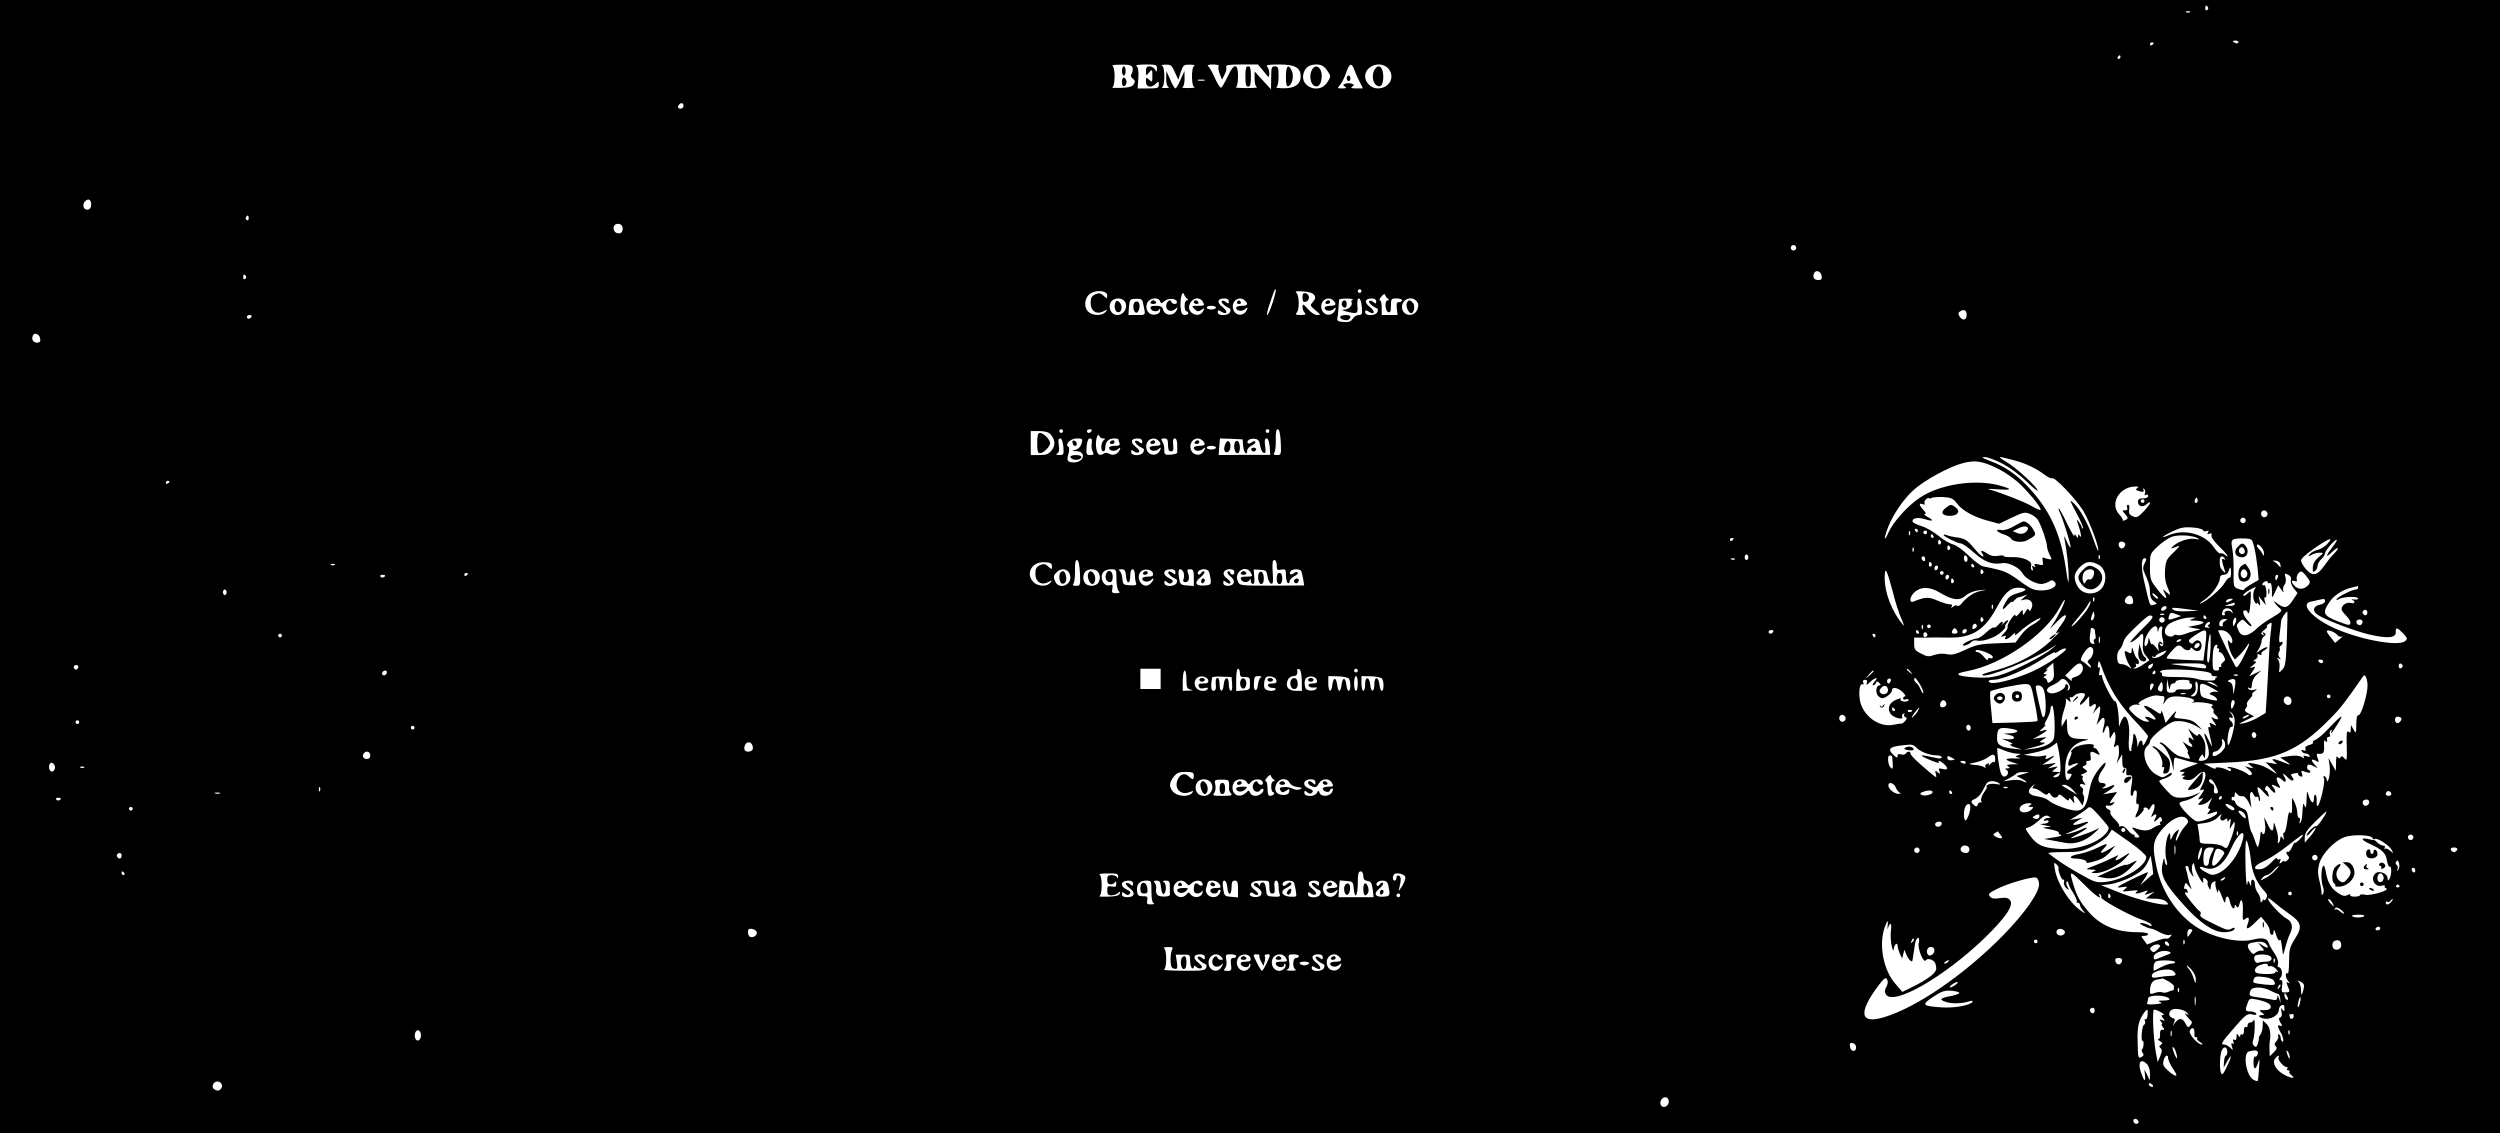 <?xml version="1.0" standalone="no"?>
<!DOCTYPE svg PUBLIC "-//W3C//DTD SVG 20010904//EN"
 "http://www.w3.org/TR/2001/REC-SVG-20010904/DTD/svg10.dtd">
<svg version="1.0" xmlns="http://www.w3.org/2000/svg"
 width="1357pt" height="615pt" viewBox="0 0 1357 615"
 preserveAspectRatio="xMidYMid meet">

<g transform="translate(0,615) scale(0.1,-0.1)"
fill="#000000" stroke="none">
<path d="M0 3075 l0 -3075 6785 0 6785 0 0 3075 0 3075 -6785 0 -6785 0 0
-3075z m11985 3036 c3 -5 1 -12 -5 -16 -5 -3 -10 1 -10 9 0 18 6 21 15 7z
m-98 -27 c-3 -3 -12 -4 -19 -1 -8 3 -5 6 6 6 11 1 17 -2 13 -5z m263 -164 c0
-5 -7 -7 -15 -4 -8 4 -15 8 -15 10 0 2 7 4 15 4 8 0 15 -4 15 -10z m-460 -4
c0 -3 -4 -8 -10 -11 -5 -3 -10 -1 -10 4 0 6 5 11 10 11 6 0 10 -2 10 -4z
m-180 -76 c0 -5 -5 -10 -11 -10 -5 0 -7 5 -4 10 3 6 8 10 11 10 2 0 4 -4 4
-10z m-5363 -56 c3 -9 2 -24 -4 -33 -7 -12 -6 -19 6 -28 12 -9 14 -16 5 -30
-8 -14 -25 -18 -70 -20 -32 -1 -53 0 -46 3 7 4 12 26 12 59 0 33 -5 55 -12 58
-7 3 13 6 45 6 45 1 59 -3 64 -15z m133 -6 c-1 -21 -2 -21 -11 -5 -5 9 -19 17
-29 17 -15 0 -20 -7 -20 -27 1 -25 2 -26 14 -10 19 24 22 22 21 -17 0 -32 -1
-34 -17 -19 -17 15 -18 14 -18 -10 0 -31 29 -37 54 -11 15 14 16 14 16 -5 0
-19 -6 -21 -57 -21 l-58 0 4 56 c2 40 -1 59 -10 65 -9 5 10 9 49 9 58 0 62 -2
62 -22z m97 -20 l19 -41 13 41 c13 39 17 42 50 41 20 0 30 -3 24 -6 -8 -3 -13
-25 -13 -58 0 -33 5 -55 13 -58 6 -3 -8 -5 -33 -5 -25 0 -39 2 -32 5 7 3 12
22 12 46 l-1 42 -21 -47 c-11 -27 -24 -48 -28 -48 -4 0 -17 21 -28 48 l-21 47
-1 -42 c0 -24 5 -43 13 -46 6 -3 -1 -5 -18 -5 -16 0 -24 2 -17 5 7 3 12 25 12
58 0 33 -5 55 -12 58 -7 3 1 6 19 6 29 1 34 -4 50 -41z m238 31 c-4 -5 -1 -24
6 -41 l12 -30 14 27 c8 15 12 33 9 41 -4 11 11 14 83 14 l89 0 31 -37 c29 -37
30 -37 31 -12 0 14 -5 30 -12 37 -9 9 5 12 65 12 86 0 117 -17 117 -65 0 -42
-33 -65 -92 -64 -29 0 -47 3 -40 6 7 3 12 25 12 59 0 47 -2 54 -20 54 -18 0
-20 -7 -20 -62 l-1 -63 -44 48 -45 49 0 -40 c0 -23 5 -43 13 -45 6 -3 -19 -5
-58 -5 -38 0 -64 2 -57 5 7 3 12 25 12 59 0 73 -22 73 -56 -1 -14 -30 -30 -57
-35 -61 -5 -3 -21 21 -35 53 -14 32 -31 61 -37 65 -7 4 5 8 26 8 24 0 36 -4
32 -11z m584 -15 c12 -15 21 -32 21 -39 0 -7 -9 -24 -21 -39 -43 -55 -138 -18
-125 49 8 38 31 55 72 55 23 0 39 -8 53 -26z m152 -3 c6 -17 19 -46 29 -65
l18 -36 -37 0 c-26 0 -32 3 -21 10 12 8 12 10 -3 16 -9 3 -25 3 -34 0 -15 -6
-15 -8 -3 -16 11 -7 8 -10 -14 -10 -28 0 -28 1 -13 18 10 10 24 40 33 65 18
54 31 59 45 18z m187 4 c36 -46 2 -105 -60 -105 -35 0 -68 32 -68 65 0 61 89
89 128 40z m-1000 -62 c-10 -2 -26 -2 -35 0 -10 3 -2 5 17 5 19 0 27 -2 18 -5z
m-2828 -138 c0 -8 -7 -15 -15 -15 -16 0 -20 12 -8 23 11 12 23 8 23 -8z
m-3215 -536 c0 -15 -7 -25 -18 -27 -22 -4 -33 24 -17 43 18 21 35 13 35 -16z
m855 -75 c0 -8 -5 -12 -10 -9 -6 4 -8 11 -5 16 9 14 15 11 15 -7z m2030 -54
c0 -23 -13 -32 -34 -24 -19 7 -21 40 -3 47 20 7 37 -4 37 -23z m6370 -105 c0
-8 -7 -15 -15 -15 -8 0 -15 7 -15 15 0 8 7 15 15 15 8 0 15 -7 15 -15z m138
-153 c3 -16 -2 -22 -17 -22 -24 0 -33 13 -25 35 9 23 38 14 42 -13z m-8553 -1
c3 -5 1 -12 -5 -16 -5 -3 -10 1 -10 9 0 18 6 21 15 7z m5573 -144 c-12 -37
-25 -67 -30 -67 -4 0 2 26 13 58 28 83 29 85 34 80 2 -2 -5 -34 -17 -71z m482
63 c0 -5 -4 -10 -10 -10 -5 0 -10 5 -10 10 0 6 5 10 10 10 6 0 10 -4 10 -10z
m-1380 -24 c0 -18 -1 -19 -20 -1 -17 15 -24 16 -45 7 -20 -9 -25 -19 -25 -47
0 -44 33 -65 71 -44 22 11 23 11 10 -4 -17 -22 -69 -22 -93 0 -24 22 -23 68 2
93 28 28 100 26 100 -4z m1124 2 c8 -13 6 -21 -7 -36 -17 -19 -17 -21 13 -46
30 -24 30 -26 9 -26 -13 0 -34 14 -50 33 -25 28 -28 29 -29 12 0 -12 5 -26 12
-33 9 -9 4 -12 -22 -12 -26 0 -31 3 -22 12 16 16 15 91 0 107 -11 10 -3 12 36
9 33 -2 52 -9 60 -20z m-690 -20 c8 -5 7 -8 -1 -8 -8 0 -13 -13 -13 -30 0 -16
5 -30 10 -30 6 0 10 -4 10 -10 0 -5 -9 -10 -19 -10 -15 0 -20 9 -23 46 -3 47
11 93 20 64 3 -8 10 -18 16 -22z m1090 0 c8 -5 7 -8 -1 -8 -18 0 -16 -57 2
-64 12 -4 15 3 15 34 0 38 2 40 30 40 17 0 30 -4 30 -10 0 -5 -7 -10 -16 -10
-13 0 -15 -8 -12 -35 l4 -35 -43 0 -43 0 0 40 c0 22 -4 40 -10 40 -5 0 -2 9 8
20 12 14 18 17 21 8 2 -7 9 -16 15 -20z m-1438 -6 c34 -23 12 -82 -32 -82 -32
0 -51 38 -35 69 12 21 46 28 67 13z m109 -20 c14 -66 17 -62 -34 -62 l-46 0 3
43 c4 42 5 44 38 45 29 1 35 -2 39 -26z m92 13 c5 -14 7 -14 23 0 20 18 61 17
68 -2 2 -7 -3 -13 -11 -13 -9 0 -17 5 -19 12 -6 18 -28 0 -28 -23 0 -25 26
-35 47 -18 14 12 16 12 12 0 -13 -38 -66 -39 -76 -1 -4 15 -14 20 -39 20 -26
0 -32 -4 -28 -15 7 -18 40 -20 48 -2 3 6 5 3 3 -8 -1 -14 -11 -21 -30 -23 -34
-4 -56 33 -38 67 14 25 59 29 68 6z m233 -5 c10 -18 8 -20 -27 -20 -35 0 -36
-1 -20 -17 15 -15 21 -16 38 -5 19 12 19 11 9 -8 -21 -40 -88 -11 -74 34 13
40 56 49 74 16z m140 4 c0 -14 -3 -14 -15 -4 -9 7 -19 10 -23 6 -7 -7 19 -31
41 -39 6 -2 8 -11 4 -20 -8 -22 -67 -24 -67 -2 0 13 3 13 20 3 32 -20 37 1 5
26 -32 25 -27 46 11 46 15 0 24 -6 24 -16z m88 4 c19 -19 14 -28 -18 -28 -16
0 -30 -5 -30 -10 0 -18 29 -23 47 -9 14 12 16 12 12 0 -15 -43 -71 -37 -77 8
-6 41 38 67 66 39z m480 0 c19 -19 14 -28 -18 -28 -16 0 -30 -5 -30 -10 0 -18
29 -23 47 -9 14 12 16 12 12 0 -15 -43 -71 -37 -77 8 -6 41 38 67 66 39z m104
5 c-6 -2 -9 -9 -6 -14 9 -15 -15 -39 -40 -40 -16 -1 -13 -3 9 -9 63 -16 67
-14 63 30 -2 26 1 40 8 40 7 0 14 -19 16 -45 3 -40 1 -45 -17 -45 -11 0 -26
-9 -33 -21 -10 -15 -21 -19 -50 -17 -27 2 -36 7 -33 18 2 8 5 33 6 55 1 22 3
43 4 48 0 4 20 7 44 6 23 0 36 -3 29 -6z m128 -9 c0 -14 -3 -14 -15 -4 -9 7
-19 10 -23 6 -7 -7 19 -31 41 -39 6 -2 8 -11 4 -20 -8 -22 -67 -24 -67 -2 0
13 3 13 20 3 32 -20 37 1 5 26 -32 25 -27 46 11 46 15 0 24 -6 24 -16z m220 0
c10 -11 11 -23 4 -42 -17 -48 -84 -38 -84 12 0 43 53 63 80 30z m-1090 -34 c0
-5 -11 -10 -25 -10 -14 0 -25 5 -25 10 0 6 11 10 25 10 14 0 25 -4 25 -10z
m4075 -41 c0 -28 -23 -32 -39 -6 -8 14 -8 20 4 27 22 14 35 6 35 -21z m-9310
-9 c-3 -5 -10 -10 -16 -10 -5 0 -9 5 -9 10 0 6 7 10 16 10 8 0 12 -4 9 -10z
m-1147 -118 c3 -16 -2 -22 -16 -22 -22 0 -32 17 -24 38 7 20 37 9 40 -16z
m5552 -502 c0 -5 -4 -10 -10 -10 -5 0 -10 5 -10 10 0 6 5 10 10 10 6 0 10 -4
10 -10z m155 0 c-3 -5 -10 -10 -16 -10 -5 0 -9 5 -9 10 0 6 7 10 16 10 8 0 12
-4 9 -10z m965 0 c0 -5 -4 -10 -10 -10 -5 0 -10 5 -10 10 0 6 5 10 10 10 6 0
10 -4 10 -10z m62 -60 c3 -68 2 -70 -21 -70 -17 0 -21 3 -14 13 5 6 9 38 8 70
-1 40 2 57 11 57 8 0 13 -22 16 -70z m-1250 43 c26 -30 28 -61 6 -88 -16 -20
-28 -25 -66 -25 l-47 0 0 65 0 65 46 0 c31 0 51 -6 61 -17z m286 -23 c11 0 13
-3 5 -8 -18 -12 -21 -62 -3 -62 6 0 10 10 10 23 0 29 18 47 47 47 13 0 23 -2
23 -4 0 -2 3 -11 6 -20 5 -13 -1 -16 -25 -16 -17 0 -31 -5 -31 -10 0 -18 29
-23 47 -9 14 12 16 12 12 0 -9 -25 -37 -37 -56 -25 -13 8 -23 8 -35 0 -23 -14
-36 0 -39 44 -3 36 11 75 19 52 2 -7 11 -12 20 -12z m-216 -45 c3 -42 2 -45
-22 -45 -18 0 -21 3 -11 9 10 6 12 20 8 45 -4 26 -2 36 8 36 8 0 14 -16 17
-45z m99 18 c-5 -17 -17 -30 -32 -34 -24 -7 -23 -7 4 -8 55 -2 42 -61 -14 -61
-35 0 -41 9 -29 48 5 19 5 34 -1 37 -21 13 12 45 45 45 32 0 34 -2 27 -27z
m55 1 c-3 -15 -1 -35 5 -45 8 -16 6 -19 -13 -19 -21 0 -23 4 -20 45 3 31 9 45
18 45 10 0 13 -8 10 -26z m274 10 c0 -14 -3 -14 -15 -4 -9 7 -19 10 -23 6 -7
-7 19 -31 41 -39 6 -2 8 -11 4 -20 -9 -23 -67 -24 -67 -1 0 13 3 14 15 4 8 -6
19 -9 26 -5 7 5 2 15 -17 30 -31 25 -26 45 12 45 15 0 24 -6 24 -16z m88 4
c19 -19 14 -28 -18 -28 -16 0 -30 -5 -30 -10 0 -18 29 -23 47 -9 14 12 16 12
12 0 -15 -43 -71 -37 -77 8 -6 41 38 67 66 39z m52 -23 c0 -26 4 -35 16 -35
13 0 15 8 12 35 -3 24 0 35 9 35 8 0 13 -13 13 -35 0 -19 0 -38 0 -42 0 -5
-15 -9 -35 -11 -29 -2 -35 1 -35 18 0 29 -1 33 -11 53 -8 14 -6 17 11 17 16 0
20 -6 20 -35z m188 23 c19 -19 14 -28 -18 -28 -16 0 -30 -5 -30 -10 0 -18 29
-23 47 -9 14 12 16 12 12 0 -15 -43 -71 -37 -77 8 -6 41 38 67 66 39z m220
-30 c3 -36 22 -55 22 -23 0 9 11 20 25 27 13 6 22 15 19 20 -3 5 -12 4 -20 -3
-17 -14 -32 -3 -17 12 6 6 21 9 34 7 19 -2 25 -11 29 -37 3 -19 11 -36 19 -39
11 -4 13 4 8 37 -4 30 -2 41 8 41 8 0 14 -16 17 -44 l3 -45 -140 0 -140 -1 3
45 4 45 62 -2 61 -3 3 -37z m-148 -8 c0 -5 -11 -10 -25 -10 -14 0 -25 5 -25
10 0 6 11 10 25 10 14 0 25 -4 25 -10z m4268 -86 c40 -21 95 -61 131 -96 33
-33 61 -56 61 -50 0 16 -116 124 -167 153 -56 33 -52 35 30 13 68 -17 126 -44
175 -81 17 -13 36 -22 41 -19 14 9 132 -116 169 -177 33 -55 82 -184 82 -215
0 -10 -12 17 -26 58 -30 88 -72 165 -109 200 -24 22 -22 16 15 -53 23 -43 40
-81 36 -84 -3 -4 -6 -2 -6 3 0 6 -7 19 -15 30 -14 18 -15 18 -7 -6 17 -48 23
-86 12 -70 -9 13 -10 13 -10 0 0 -13 -1 -13 -10 0 -8 13 -10 13 -10 1 0 -8
-18 22 -40 67 -21 45 -42 82 -45 82 -3 0 -1 -8 4 -19 16 -29 61 -172 60 -190
0 -9 -9 4 -20 29 -14 32 -18 36 -13 15 12 -59 23 -161 23 -210 -1 -41 -4 -32
-15 45 -28 196 -90 327 -212 454 -61 64 -123 105 -197 133 -44 16 -53 22 -34
22 15 1 58 -15 97 -35z m-23 -28 c40 -20 94 -58 124 -88 58 -57 114 -128 107
-136 -3 -2 -25 7 -50 22 -38 22 -163 71 -231 90 -11 3 11 3 50 0 79 -6 81 1 4
22 -131 34 -320 5 -427 -67 -67 -44 -145 -131 -172 -191 -24 -55 -26 -33 -2
29 28 71 84 154 140 204 58 52 187 123 263 144 70 19 108 13 194 -29z m-9925
-70 c0 -3 -4 -8 -10 -11 -5 -3 -10 -1 -10 4 0 6 5 11 10 11 6 0 10 -2 10 -4z
m10682 -35 c-11 -7 -10 -10 3 -15 25 -9 37 -7 29 6 -4 7 -3 8 4 4 6 -4 8 -14
5 -23 -4 -11 -3 -14 5 -9 7 4 12 1 12 -6 0 -8 -11 -14 -27 -13 -21 0 -28 -5
-28 -20 0 -25 28 -31 49 -10 9 9 16 11 16 5 0 -6 -16 -27 -35 -47 -31 -32 -38
-35 -59 -25 -18 8 -22 16 -19 36 3 15 1 26 -6 26 -5 0 -8 -7 -5 -15 4 -10 0
-15 -11 -15 -17 0 -17 -1 -2 -18 21 -23 21 -28 0 -36 -10 -4 -15 -4 -11 -1 3
3 -5 18 -19 33 -53 57 0 150 87 151 17 1 21 -2 12 -8z m-981 -82 c27 -38 89
-74 167 -95 l63 -17 69 33 c63 30 71 32 100 20 17 -7 36 -22 43 -34 19 -33 48
-119 48 -140 0 -10 7 -32 14 -47 14 -26 14 -28 -5 -24 -11 2 -24 6 -29 9 -4 3
-6 -6 -3 -20 4 -23 2 -24 -23 -18 -22 5 -26 4 -20 -6 6 -9 4 -11 -5 -5 -10 6
-12 4 -7 -9 4 -10 3 -15 -4 -11 -5 4 -7 14 -4 24 8 25 -41 48 -102 47 -28 -1
-49 2 -47 6 3 4 -11 4 -30 1 -23 -4 -42 0 -57 11 -29 20 -45 21 -29 1 8 -9 8
-15 2 -15 -6 0 -27 20 -47 45 -38 45 -49 52 -100 59 -17 2 -38 7 -47 11 -10 4
-18 4 -18 1 0 -8 77 -46 94 -46 9 0 40 -22 70 -49 57 -51 101 -68 153 -58 35
6 94 -23 112 -56 14 -26 69 -57 101 -57 11 0 29 6 40 12 15 10 22 10 32 0 22
-22 -16 -47 -70 -47 -38 0 -56 7 -96 35 -97 70 -96 70 -223 96 -11 2 -46 28
-77 58 -31 31 -68 57 -85 61 -17 4 -52 24 -78 46 -27 22 -68 46 -92 53 -25 7
-47 18 -49 24 -6 19 27 26 66 14 45 -14 53 -8 15 12 -15 8 -22 15 -15 16 8 0
6 8 -8 22 -24 26 -26 40 -3 31 10 -4 14 -2 10 4 -4 6 0 16 8 23 8 7 15 9 15 6
0 -4 6 -3 14 1 8 4 37 6 65 5 43 -3 54 -9 72 -33z m1305 4 c-10 -10 -19 5 -10
18 6 11 8 11 12 0 2 -7 1 -15 -2 -18z m-286 7 c0 -5 -4 -10 -10 -10 -5 0 -10
5 -10 10 0 6 5 10 10 10 6 0 10 -4 10 -10z m666 -61 c10 -17 -13 -36 -27 -22
-12 12 -4 33 11 33 5 0 12 -5 16 -11z m-116 -44 c0 -8 -7 -15 -15 -15 -8 0
-15 7 -15 15 0 8 7 15 15 15 8 0 15 -7 15 -15z m-232 -53 c2 -6 10 -8 19 -5
12 5 14 3 8 -7 -6 -10 -4 -12 8 -7 11 4 14 2 11 -8 -4 -8 13 -33 40 -59 43
-41 65 -74 31 -46 -8 6 -18 9 -23 6 -5 -3 -21 12 -35 33 -47 71 -158 102 -242
67 -54 -23 -41 -8 18 20 41 20 63 24 106 21 30 -2 57 -9 59 -15z m-1548 -2 c0
-5 -2 -10 -4 -10 -3 0 -8 5 -11 10 -3 6 -1 10 4 10 6 0 11 -4 11 -10z m-43
-22 c-3 -8 -6 -5 -6 6 -1 11 2 17 5 13 3 -3 4 -12 1 -19z m93 12 c0 -5 -4 -10
-10 -10 -5 0 -10 5 -10 10 0 6 5 10 10 10 6 0 10 -4 10 -10z m35 -20 c3 -5 1
-10 -4 -10 -6 0 -11 5 -11 10 0 6 2 10 4 10 3 0 8 -4 11 -10z m1435 -12 c11
-7 8 -8 -11 -4 -33 7 -88 -9 -119 -35 -24 -20 -18 -20 26 -2 9 3 -3 -12 -26
-34 -39 -36 -44 -46 -48 -94 -3 -37 1 -67 12 -93 21 -50 20 -53 -5 -30 -22 19
-22 19 -10 -4 23 -44 3 -34 -38 18 -39 50 -41 55 -41 123 0 70 0 71 43 112 24
22 59 46 78 52 36 12 114 7 139 -9z m-2520 -2 c0 -3 -4 -8 -10 -11 -5 -3 -10
-1 -10 4 0 6 5 11 10 11 6 0 10 -2 10 -4z m2826 -46 c6 -25 14 -75 18 -112 l6
-66 -40 -23 c-22 -13 -40 -26 -40 -30 0 -4 -13 -2 -29 4 -28 10 -28 11 -27 96
1 47 -3 105 -8 128 -9 47 -2 52 69 50 39 -2 40 -3 51 -47z m394 15 c-12 -13
-35 -27 -51 -30 -15 -4 -34 -13 -41 -22 -12 -15 -11 -15 9 -5 12 7 32 12 45
12 22 -1 22 -1 -7 -25 -20 -17 -30 -34 -31 -55 -1 -25 1 -28 12 -19 8 6 14 19
14 29 0 9 9 25 20 35 11 10 20 24 20 31 0 14 51 74 63 74 5 0 -5 -18 -22 -39
-39 -50 -40 -63 -1 -26 17 16 30 24 30 18 0 -5 -10 -18 -21 -29 -12 -10 -34
-38 -50 -61 -40 -58 -65 -64 -101 -24 -15 17 -28 39 -28 49 0 10 32 38 77 69
79 54 104 61 63 18z m-2095 16 c3 -5 1 -12 -5 -16 -5 -3 -10 1 -10 9 0 18 6
21 15 7z m999 -9 c8 -13 -11 -35 -23 -28 -16 10 -14 36 3 36 8 0 17 -4 20 -8z
m755 -56 c0 -15 -2 -17 -6 -6 -4 8 -12 21 -20 28 -21 21 -15 37 7 17 11 -10
20 -28 19 -39z m-1704 35 c3 -5 1 -12 -5 -16 -5 -3 -10 1 -10 9 0 18 6 21 15
7z m-198 -23 c-3 -8 -6 -5 -6 6 -1 11 2 17 5 13 3 -3 4 -12 1 -19z m-897 -33
c0 -8 -4 -15 -10 -15 -5 0 -10 7 -10 15 0 8 5 15 10 15 6 0 10 -7 10 -15z
m1190 -11 c0 -8 -4 -14 -10 -14 -5 0 -10 9 -10 21 0 11 5 17 10 14 6 -3 10
-13 10 -21z m717 4 c-3 -8 -6 -5 -6 6 -1 11 2 17 5 13 3 -3 4 -12 1 -19z
m-947 -4 c0 -8 -4 -12 -10 -9 -5 3 -10 10 -10 16 0 5 5 9 10 9 6 0 10 -7 10
-16z m1626 4 c5 -7 3 -8 -6 -3 -13 8 -11 -12 6 -62 6 -16 5 -16 -9 -3 -16 15
-20 31 -18 63 1 19 16 23 27 5z m-2659 -4 c-3 -3 -12 -4 -19 -1 -8 3 -5 6 6 6
11 1 17 -2 13 -5z m2233 0 c0 -3 -5 -15 -11 -26 -7 -14 -8 -27 -1 -42 25 -54
32 -79 32 -111 0 -23 7 -39 20 -48 21 -14 21 -14 1 -20 -23 -6 -20 -12 -50
116 -20 82 -20 137 0 137 5 0 9 -3 9 -6z m-5788 -74 c3 -68 2 -70 -21 -70 -17
0 -21 3 -14 13 5 6 9 38 8 70 -1 39 2 57 11 57 8 0 13 -23 16 -70z m1068 41
c0 -25 3 -28 25 -23 23 4 25 1 25 -31 0 -20 5 -39 10 -42 6 -3 10 1 10 10 0 8
11 20 25 27 13 6 22 15 19 20 -3 5 -12 4 -20 -3 -16 -13 -30 -6 -19 10 9 15
55 14 59 -1 3 -7 7 -27 10 -44 l5 -32 -175 -1 c-174 0 -175 0 -185 23 -24 51
45 95 71 46 10 -18 8 -20 -24 -20 -27 0 -34 -3 -30 -15 7 -18 40 -20 47 -2 3
7 6 5 6 -5 1 -10 6 -18 12 -18 7 0 10 15 7 39 l-3 40 35 -2 c32 -2 35 -5 40
-36 3 -19 11 -36 19 -39 11 -4 13 9 9 62 -3 50 -1 66 9 66 8 0 13 -12 13 -29z
m5448 4 c3 -18 3 -18 -10 -4 -7 9 -20 19 -28 23 -8 3 -4 4 10 3 16 -1 26 -9
28 -22z m-6668 -9 c0 -18 -1 -19 -20 -1 -17 15 -24 16 -45 7 -20 -9 -25 -19
-25 -47 0 -44 33 -65 71 -44 22 11 23 11 10 -4 -18 -23 -67 -21 -91 3 -46 46
-9 113 60 108 32 -1 40 -6 40 -22z m4775 15 c3 -5 1 -12 -5 -16 -5 -3 -10 1
-10 9 0 18 6 21 15 7z m905 -6 c34 -17 47 -64 31 -107 -24 -62 -116 -67 -146
-7 -22 42 -18 67 14 100 33 33 58 36 101 14z m-9573 -1 c-3 -3 -12 -4 -19 -1
-8 3 -5 6 6 6 11 1 17 -2 13 -5z m8898 -4 c3 -5 1 -10 -4 -10 -6 0 -11 5 -11
10 0 6 2 10 4 10 3 0 8 -4 11 -10z m-195 -9 c0 -6 -4 -13 -10 -16 -5 -3 -10 1
-10 9 0 9 5 16 10 16 6 0 10 -4 10 -9z m1590 -32 c0 -16 -4 -28 -8 -25 -4 3
-16 -10 -26 -27 -18 -33 -99 -102 -132 -113 -11 -4 0 6 23 21 41 28 83 88 83
119 0 10 8 16 21 16 12 0 23 8 26 20 8 29 13 25 13 -11z m-6312 9 c7 -7 12
-21 12 -33 0 -44 -60 -63 -80 -26 -14 27 -13 37 6 55 18 19 45 21 62 4z m160
0 c7 -7 12 -21 12 -33 0 -12 -5 -26 -12 -33 -7 -7 -21 -12 -33 -12 -12 0 -26
5 -33 12 -7 7 -12 21 -12 33 0 12 5 26 12 33 7 7 21 12 33 12 12 0 26 -5 33
-12z m102 -41 c0 -29 5 -58 12 -65 9 -9 6 -12 -14 -12 -22 0 -25 4 -20 25 3
20 1 24 -12 19 -35 -14 -63 45 -34 74 7 7 25 12 40 12 27 0 28 -2 28 -53z m52
16 c4 -47 23 -45 23 2 0 21 5 35 13 35 7 0 12 -13 12 -29 0 -16 3 -36 6 -45 5
-12 -2 -15 -33 -13 -36 2 -38 4 -41 37 -2 19 -9 38 -15 42 -7 5 -4 8 10 8 18
0 22 -6 25 -37z m146 15 c3 -14 -3 -18 -27 -18 -17 0 -31 -5 -31 -10 0 -18 29
-23 47 -9 14 12 16 12 12 0 -3 -8 -13 -19 -22 -25 -36 -23 -75 36 -46 70 16
20 63 14 67 -8z m122 6 c0 -14 -3 -14 -15 -4 -9 7 -19 10 -23 6 -7 -7 19 -31
41 -39 6 -2 8 -11 4 -20 -9 -23 -67 -24 -67 -1 0 14 3 14 15 4 12 -10 19 -10
27 -2 8 8 4 14 -15 23 -41 19 -35 49 10 49 15 0 23 -6 23 -16z m45 -3 c3 -10
3 -26 -1 -35 -4 -10 -1 -16 9 -16 20 0 26 19 16 48 -7 18 -5 22 11 22 17 0 20
-7 20 -46 l0 -45 -37 3 c-36 3 -38 5 -44 46 -4 30 -2 42 7 42 7 0 15 -8 19
-19z m140 -3 c13 -60 11 -63 -24 -66 -51 -5 -62 14 -26 43 16 13 26 28 22 32
-5 4 -12 1 -17 -7 -5 -8 -12 -11 -15 -8 -12 12 6 28 30 28 17 0 26 -7 30 -22z
m135 7 c0 -18 -17 -20 -23 -2 -2 6 -8 8 -13 4 -5 -5 2 -16 15 -26 30 -23 22
-51 -14 -51 -16 0 -25 6 -25 16 0 14 3 14 15 4 9 -7 19 -10 23 -6 4 4 -4 15
-17 25 -16 12 -22 24 -18 35 8 21 57 22 57 1z m3574 -107 c13 -54 34 -119 46
-145 12 -26 17 -43 12 -38 -62 73 -102 174 -102 260 1 66 11 46 44 -77z m491
113 c3 -5 1 -12 -5 -16 -5 -3 -10 1 -10 9 0 18 6 21 15 7z m-215 -11 c0 -5 -4
-10 -10 -10 -5 0 -10 5 -10 10 0 6 5 10 10 10 6 0 10 -4 10 -10z m1973 -23
c17 -21 18 -29 8 -41 -21 -25 -51 -29 -72 -10 -23 21 -25 38 -3 30 10 -4 14
-2 11 6 -6 18 12 50 26 45 6 -2 20 -15 30 -30z m-9983 19 c0 -3 -4 -8 -10 -11
-5 -3 -10 -1 -10 4 0 6 5 11 10 11 6 0 10 -2 10 -4z m9895 -35 c-3 -10 3 -29
15 -44 l21 -26 -23 -35 c-30 -47 -46 -51 -82 -25 -27 20 -29 20 -16 3 8 -10
21 -24 29 -30 11 -9 2 -18 -44 -45 -32 -19 -67 -43 -79 -55 -49 -49 -88 -56
-104 -19 -15 32 -15 30 4 50 15 15 18 15 36 -4 10 -12 23 -21 28 -21 5 0 -1
11 -14 25 -29 31 -39 62 -20 62 8 0 14 -5 14 -10 0 -6 3 -7 7 -4 7 7 15 117 8
117 -2 0 -10 -7 -19 -15 -8 -8 -17 -12 -20 -7 -2 4 14 18 37 31 23 13 36 18
30 10 -15 -15 -17 -58 -3 -79 5 -8 10 -10 10 -5 0 6 5 3 11 -5 8 -11 9 -8 5
15 l-7 30 20 -25 20 -25 -6 24 c-4 14 -2 22 3 18 5 -3 8 11 6 34 -2 21 -8 36
-13 33 -5 -3 -9 -1 -9 4 0 6 7 12 15 16 8 3 15 1 15 -5 0 -6 5 -7 10 -4 9 6
14 -23 12 -70 0 -11 7 -3 16 19 l18 39 17 -24 c10 -15 14 -17 11 -6 -4 9 -1
24 6 32 7 9 10 26 6 40 -6 24 -5 25 14 15 14 -7 19 -17 15 -29z m-10345 25 c0
-11 -19 -15 -25 -6 -3 5 1 10 9 10 9 0 16 -2 16 -4z m8490 -5 c0 -6 -4 -13
-10 -16 -5 -3 -10 1 -10 9 0 9 5 16 10 16 6 0 10 -4 10 -9z m1784 -6 c-4 -8
-8 -15 -10 -15 -2 0 -4 7 -4 15 0 8 4 15 10 15 5 0 7 -7 4 -15z m-1759 -14 c3
-5 1 -12 -5 -16 -5 -3 -10 1 -10 9 0 18 6 21 15 7z m2195 -41 c0 -5 -6 -10
-13 -10 -19 0 -94 -38 -103 -51 -5 -8 -1 -8 14 0 25 13 102 15 102 2 0 -5 -10
-7 -22 -5 -13 2 -17 2 -10 -2 20 -9 14 -23 -8 -17 -22 6 -50 -12 -50 -33 0 -7
12 -24 26 -37 14 -14 24 -31 22 -40 -2 -13 -13 -12 -70 11 -77 30 -84 45 -45
102 24 37 72 69 120 80 18 5 33 8 35 9 1 1 2 -3 2 -9z m-2272 -26 c72 -43 107
-47 142 -17 19 16 46 26 73 29 l42 3 -38 -8 c-35 -7 -74 -35 -103 -71 -7 -8
-16 -12 -20 -8 -4 4 -14 2 -22 -5 -13 -9 -14 -9 -8 1 5 8 1 12 -12 12 -11 0
-40 9 -66 20 -46 21 -68 20 -128 -5 -29 -12 -22 30 8 54 36 28 78 26 132 -5z
m466 17 c3 -5 -15 -14 -39 -20 -34 -9 -51 -20 -65 -44 -27 -44 -24 -58 5 -24
14 15 25 24 25 20 0 -4 6 -1 13 7 7 8 17 16 22 17 6 1 19 5 30 9 l20 7 -20
-17 c-20 -17 -20 -17 1 -11 32 8 54 -15 42 -45 -7 -17 -12 -21 -15 -11 -4 10
-9 7 -19 -10 -12 -22 -13 -22 -14 -4 0 18 -2 18 -20 -5 -13 -16 -20 -20 -20
-10 0 8 -11 -1 -24 -20 -13 -19 -22 -39 -19 -43 3 -5 -5 -20 -18 -33 -20 -21
-21 -24 -5 -18 14 5 17 4 12 -4 -12 -20 13 -13 36 10 16 16 20 17 15 5 -4 -10
9 -2 27 15 35 35 130 92 109 66 -7 -8 -27 -23 -45 -32 -18 -10 -45 -35 -60
-56 l-28 -38 -102 -4 c-90 -3 -112 -8 -170 -35 -53 -25 -73 -30 -100 -24 -20
5 -47 3 -68 -4 -30 -11 -40 -10 -72 7 -33 16 -38 23 -38 53 l0 34 58 0 c31 1
92 1 135 0 124 -1 190 42 257 166 41 77 72 105 115 105 19 0 36 -4 39 -9z
m-9764 -16 c0 -8 -4 -15 -10 -15 -5 0 -10 7 -10 15 0 8 5 15 10 15 6 0 10 -7
10 -15z m10476 -20 c9 -8 11 -15 6 -15 -5 0 -15 7 -22 15 -7 8 -9 15 -6 15 4
0 14 -7 22 -15z m-128 -23 c3 -16 -2 -22 -17 -22 -26 0 -36 17 -20 36 16 19
33 13 37 -14z m-211 -4 c-3 -8 -6 -5 -6 6 -1 11 2 17 5 13 3 -3 4 -12 1 -19z
m-178 -45 c-13 -26 -34 -64 -47 -83 -20 -29 -17 -27 21 13 53 55 70 48 27 -12
-34 -46 -38 -59 -12 -41 9 7 -12 -15 -47 -49 -70 -67 -179 -126 -286 -156 -82
-22 -89 -25 -83 -30 16 -17 266 81 368 145 l35 22 -29 -25 c-43 -37 -211 -123
-281 -142 -43 -13 -80 -16 -138 -12 -101 7 -115 20 -39 34 188 35 423 197 502
345 32 61 39 54 9 -9z m921 47 c-20 -13 -33 -13 -25 0 3 6 14 10 23 10 15 0
15 -2 2 -10z m510 -4 c0 -7 -13 -16 -30 -19 -36 -8 -40 -36 -7 -56 44 -28 208
-90 281 -106 97 -22 141 -18 140 13 -1 29 7 28 40 -6 24 -26 25 -30 11 -42
-40 -33 -271 13 -407 81 -107 54 -161 122 -105 133 49 11 62 14 70 15 4 0 7
-5 7 -13z m-1284 -33 c-17 -31 -80 -103 -91 -103 -4 0 12 21 35 48 23 26 47
57 53 70 6 12 12 20 14 18 3 -2 -2 -17 -11 -33z m794 17 c0 -5 -12 -10 -27 -9
l-28 1 25 8 c14 4 26 8 28 9 1 1 2 -3 2 -9z m-1313 -22 c-3 -8 -6 -5 -6 6 -1
11 2 17 5 13 3 -3 4 -12 1 -19z m943 3 c0 -5 -7 -11 -15 -15 -15 -5 -20 5 -8
17 9 10 23 9 23 -2z m111 -19 c-43 -2 -69 1 -77 10 -11 11 0 11 64 3 l77 -10
-64 -3z m246 -2 c4 -11 2 -12 -5 -2 -10 14 -45 5 -36 -9 3 -5 0 -9 -5 -9 -13
0 -13 3 -5 25 8 20 46 16 51 -5z m733 -5 c0 -8 -4 -15 -9 -15 -13 0 -22 16
-14 24 11 11 23 6 23 -9z m-1489 -38 c-13 -13 -15 1 -4 30 7 17 8 17 11 -1 2
-10 -1 -23 -7 -29z m446 8 c-38 -13 -41 -12 -33 13 6 18 10 19 36 9 l29 -11
-32 -11z m606 -112 c-5 -129 -8 -151 -25 -168 -19 -20 -19 -20 -15 10 2 17 -1
36 -7 44 -9 12 -8 13 4 6 12 -7 13 -6 3 6 -7 9 -8 20 -3 29 5 8 7 17 4 21 -2
4 0 10 6 14 5 3 10 11 10 16 0 6 -5 7 -11 3 -8 -5 -10 8 -5 47 4 30 8 61 8 69
1 13 26 50 34 50 1 0 0 -66 -3 -147z m-666 131 c-3 -3 -12 -4 -19 -1 -8 3 -5
6 6 6 11 1 17 -2 13 -5z m-63 -11 c3 -4 -13 -25 -36 -47 -24 -23 -54 -54 -68
-70 -22 -25 -23 -27 -4 -18 11 6 26 18 34 26 21 27 27 18 22 -32 -3 -37 0 -53
16 -71 l19 -25 -34 -23 c-19 -13 -39 -23 -46 -22 -9 0 -9 2 1 6 6 2 9 10 6 15
-4 7 -2 8 4 4 7 -4 12 -1 12 8 0 8 -4 18 -10 21 -5 3 -14 20 -19 38 -7 26 -9
27 -10 9 -1 -20 -4 -21 -21 -12 -19 10 -20 9 -14 -17 3 -15 13 -39 22 -53 15
-24 15 -24 -3 -10 -10 8 -28 15 -39 15 -16 0 -22 7 -24 31 -2 18 3 38 12 47 8
8 18 26 21 40 7 25 24 44 103 117 34 31 44 35 56 23z m291 -3 c3 -5 1 -10 -4
-10 -6 0 -11 5 -11 10 0 6 2 10 4 10 3 0 8 -4 11 -10z m-1210 -9 c3 -5 1 -12
-5 -16 -5 -3 -10 1 -10 9 0 18 6 21 15 7z m985 -6 c0 -8 -7 -15 -15 -15 -8 0
-15 7 -15 15 0 8 7 15 15 15 8 0 15 -7 15 -15z m150 5 c-21 -7 -19 -8 18 -9
23 -1 42 -5 42 -10 0 -5 -19 -12 -42 -16 l-43 -8 35 -7 35 -6 -30 -8 c-16 -4
-42 -12 -57 -18 -15 -6 -34 -8 -42 -5 -8 3 -16 2 -18 -3 -2 -5 -13 -7 -25 -4
-25 7 -30 31 -10 57 14 21 89 46 132 45 29 0 29 0 5 -8z m231 -27 c-10 -17
-10 -16 -11 3 0 23 13 41 18 25 2 -6 -1 -18 -7 -28z m-54 16 c-9 -6 -15 -14
-12 -20 4 -5 0 -9 -8 -9 -10 0 -13 7 -10 20 3 12 14 20 27 20 19 -1 19 -2 3
-11z m746 -10 c-3 -10 -11 -15 -19 -12 -21 8 -17 32 5 30 12 -1 17 -7 14 -18z
m-833 -9 c-9 -6 -9 -9 1 -13 8 -3 4 -5 -7 -4 -18 1 -20 4 -11 18 6 10 15 15
20 12 5 -3 4 -9 -3 -13z m-1260 -10 c0 -4 -6 -10 -14 -13 -10 -4 -12 0 -9 14
5 18 23 18 23 -1z m1596 -30 c-4 -27 -9 -96 -11 -152 -3 -57 -8 -145 -11 -196
l-6 -92 -42 -25 c-23 -14 -58 -27 -77 -31 -33 -5 -32 -5 11 16 l45 22 -28 14
c-23 13 -26 18 -16 30 6 8 9 17 5 21 -3 4 4 17 16 30 12 13 18 23 13 23 -5 0
0 7 11 16 19 15 18 15 -3 9 -12 -3 -25 -1 -29 6 -4 8 -3 9 4 5 7 -4 12 -4 13
1 3 36 12 58 32 74 l22 20 -33 -16 -33 -16 18 27 c18 27 18 28 -2 21 -16 -6
-15 -3 5 13 17 13 20 20 10 20 -12 0 -11 3 3 11 9 6 14 15 11 21 -5 8 -1 9 10
5 10 -4 15 -3 11 3 -3 5 4 14 16 20 11 7 18 14 16 17 -3 2 -18 -4 -33 -13
l-27 -19 15 25 c8 14 14 32 14 40 -1 8 5 20 13 26 11 9 12 12 1 19 -9 6 -11 4
-5 -5 6 -9 4 -11 -5 -5 -10 6 -7 12 11 26 13 10 20 19 14 19 -9 0 14 19 24 20
2 0 1 -22 -3 -50z m-1889 18 c-3 -8 -6 -5 -6 6 -1 11 2 17 5 13 3 -3 4 -12 1
-19z m43 12 c0 -5 -4 -10 -10 -10 -5 0 -10 5 -10 10 0 6 5 10 10 10 6 0 10 -4
10 -10z m1231 -17 c1 -17 2 -17 6 0 2 9 9 17 14 17 6 0 8 -8 5 -18 -3 -9 -2
-32 3 -50 9 -32 -1 -53 -15 -31 -5 8 -3 9 6 4 9 -5 11 -4 6 4 -11 18 -25 3
-21 -22 l4 -22 -19 24 c-11 13 -20 19 -21 15 -1 -5 -5 2 -9 16 -7 23 -8 23 -9
3 -1 -24 -21 -43 -21 -19 0 56 68 131 71 79z m-1087 -8 c4 -10 -1 -15 -14 -15
-13 0 -18 5 -14 15 4 8 10 15 14 15 4 0 10 -7 14 -15z m47 -8 c-13 -13 -26 -3
-16 12 3 6 11 8 17 5 6 -4 6 -10 -1 -17z m700 11 c0 -7 2 -21 4 -30 2 -10 -1
-18 -6 -18 -4 0 -6 -7 -3 -15 5 -11 2 -13 -10 -9 -12 5 -15 15 -12 43 3 20 5
37 5 39 3 8 21 0 22 -10z m-1746 -8 c-3 -5 -10 -10 -16 -10 -5 0 -9 5 -9 10 0
6 7 10 16 10 8 0 12 -4 9 -10z m790 0 c3 -5 1 -10 -4 -10 -6 0 -11 5 -11 10 0
6 2 10 4 10 3 0 8 -4 11 -10z m1559 -42 c-3 -29 -7 -67 -10 -83 l-4 -31 -98 4
c-53 2 -99 6 -101 8 -6 5 43 62 59 69 8 3 20 -1 26 -9 13 -18 44 -22 44 -5 0
6 7 4 15 -5 20 -20 45 -10 45 19 0 27 -24 39 -40 20 -9 -11 -15 -11 -24 -2
-10 9 -4 17 28 38 60 40 66 38 60 -23z m134 20 c17 -28 9 -54 -9 -28 -16 24 1
-51 17 -78 l15 -22 21 20 c12 11 30 32 40 47 28 44 20 14 -16 -56 -24 -46 -35
-60 -41 -50 -13 20 -95 190 -95 195 0 3 12 4 26 2 15 -2 32 -14 42 -30z m579
5 c6 -8 18 -12 25 -8 7 4 2 -3 -12 -14 l-25 -21 -22 28 c-13 15 -23 31 -23 35
0 13 43 -3 57 -20z m-2225 2 c0 -5 -5 -11 -11 -13 -6 -2 -11 4 -11 13 0 9 5
15 11 13 6 -2 11 -8 11 -13z m-8932 -5 c0 -5 -4 -10 -10 -10 -5 0 -10 5 -10
10 0 6 5 10 10 10 6 0 10 -4 10 -10z m8650 0 c0 -5 -2 -10 -4 -10 -3 0 -8 5
-11 10 -3 6 -1 10 4 10 6 0 11 -4 11 -10z m1819 -66 c-2 -41 -7 -78 -11 -80
-10 -6 -10 32 -2 104 10 76 16 64 13 -24z m-602 29 c-3 -10 -5 -4 -5 12 0 17
2 24 5 18 2 -7 2 -21 0 -30z m443 13 c0 -2 -7 -7 -16 -10 -8 -3 -12 -2 -9 4 6
10 25 14 25 6z m100 -25 c0 -12 -20 -25 -27 -18 -7 7 6 27 18 27 5 0 9 -4 9
-9z m95 -11 c-3 -5 -1 -10 5 -10 6 0 8 -4 5 -10 -3 -5 -2 -10 4 -10 6 0 16
-10 22 -22 9 -17 9 -24 -5 -33 -8 -7 -13 -15 -9 -18 3 -4 1 -7 -6 -7 -7 0 -9
-4 -6 -10 3 -5 -3 -10 -14 -10 -19 0 -21 6 -21 54 0 59 7 86 22 86 5 0 6 -4 3
-10z m-673 -30 c-1 -14 -10 -31 -19 -38 -13 -9 -14 -15 -5 -24 7 -7 12 -16 12
-20 0 -4 -8 0 -19 11 -10 10 -24 20 -31 23 -19 6 29 80 49 76 10 -3 15 -12 13
-28z m-545 -26 c0 -7 -6 -10 -14 -7 -7 3 -13 0 -13 -7 0 -7 -9 -1 -21 14 -11
14 -27 26 -35 26 -8 0 -13 4 -10 9 8 12 93 -20 93 -35z m383 26 c-69 -55 -143
-98 -220 -126 -98 -37 -174 -51 -184 -35 -5 7 5 11 26 11 46 0 181 58 267 114
40 26 69 41 65 35 -4 -7 3 -5 17 4 35 25 60 22 29 -3z m555 0 c-13 -20 -63
-41 -71 -28 -4 7 -3 8 4 4 7 -4 12 -3 12 1 0 7 23 20 58 32 2 1 0 -4 -3 -9z
m-305 -180 c35 -70 78 -129 147 -202 35 -37 63 -71 63 -75 -1 -4 -7 -19 -15
-33 -11 -19 -14 -21 -15 -7 0 25 -18 21 -23 -5 -3 -18 -5 -17 -6 7 -1 17 -6
37 -11 45 -8 12 -10 10 -11 -10 -1 -14 -3 -29 -4 -35 -2 -5 -4 -14 -5 -20 -1
-5 -2 -14 -1 -18 1 -5 -3 -6 -8 -2 -6 3 -8 32 -5 68 6 60 -6 117 -24 117 -4 0
-13 -12 -19 -27 l-11 -28 -1 35 c-2 58 -13 110 -22 104 -9 -5 -69 113 -69 135
0 7 -5 9 -10 6 -7 -4 -8 3 -4 21 4 17 3 25 -3 21 -6 -4 -8 4 -5 19 4 23 7 20
22 -23 9 -26 27 -68 40 -93z m1160 130 c0 -5 -4 -10 -9 -10 -6 0 -13 5 -16 10
-3 6 1 10 9 10 9 0 16 -4 16 -10z m-1477 -108 c-15 -11 -18 -11 -21 2 -2 9 -9
16 -15 16 -7 0 -6 4 3 10 13 8 13 10 1 10 -11 0 -10 4 5 16 10 8 12 13 4 9 -8
-4 -4 3 10 15 l25 22 3 -43 c3 -33 -1 -47 -15 -57z m171 82 c9 -23 -10 -51
-39 -58 -17 -4 -23 -11 -19 -19 4 -7 -2 -3 -14 7 l-22 19 33 33 c35 37 52 42
61 18z m380 1 c-7 -16 -24 -21 -24 -6 0 8 7 13 27 20 1 1 0 -6 -3 -14z m290
-1 c5 -13 -1 -14 -37 -9 -23 3 -71 10 -107 14 -65 8 -65 8 36 10 84 1 103 -2
108 -15z m1068 1 c0 -5 -5 -11 -11 -13 -6 -2 -11 4 -11 13 0 9 5 15 11 13 6
-2 11 -8 11 -13z m-12618 -10 c-4 -8 -10 -12 -15 -9 -14 8 -10 24 6 24 9 0 12
-6 9 -15z m5876 -60 l0 -55 -55 0 -55 0 0 55 0 55 55 0 55 0 0 -55z m430 32
c0 -18 5 -23 28 -22 24 0 27 -3 27 -35 0 -33 -2 -35 -37 -38 l-38 -3 0 60 c0
34 4 61 10 61 6 0 10 -10 10 -23z m336 -40 l1 -57 -33 0 c-43 0 -60 25 -42 63
5 9 18 17 28 17 18 0 25 11 21 33 -1 5 4 7 11 5 8 -3 13 -25 14 -61z m304 53
c0 -5 -4 -10 -10 -10 -5 0 -10 5 -10 10 0 6 5 10 10 10 6 0 10 -4 10 -10z
m3001 -7 c13 -16 12 -17 -3 -4 -10 7 -18 15 -18 17 0 8 8 3 21 -13z m1601 1
c21 -4 35 -10 32 -15 -3 -5 5 -9 18 -10 13 0 17 -3 10 -6 -6 -2 -10 -8 -8 -11
6 -10 -76 -7 -99 3 -11 5 -59 10 -108 10 -66 0 -86 3 -82 13 2 6 -1 12 -8 13
-7 0 -3 5 8 10 20 9 168 5 237 -7z m-9872 -2 c0 -13 -12 -22 -22 -16 -10 6 -1
24 13 24 5 0 9 -4 9 -8z m4340 -41 c0 -43 3 -50 23 -54 16 -3 13 -5 -10 -6
l-33 -1 0 55 c0 30 5 55 10 55 6 0 10 -22 10 -49z m3730 46 c0 -2 -10 -12 -22
-23 l-23 -19 19 23 c18 21 26 27 26 19z m1530 -7 c0 -5 -5 -10 -11 -10 -5 0
-7 5 -4 10 3 6 8 10 11 10 2 0 4 -4 4 -10z m447 -16 c-3 -3 -12 -4 -19 -1 -8
3 -5 6 6 6 11 1 17 -2 13 -5z m704 -56 c0 -48 -35 -163 -49 -160 -8 1 -12 -16
-12 -50 -1 -51 -1 -52 -15 -28 l-14 25 -1 -24 c0 -18 -3 -21 -12 -13 -10 8
-12 -8 -10 -76 2 -77 1 -85 -12 -69 -10 13 -16 15 -21 7 -6 -9 -10 -9 -16 1
-6 9 -9 -2 -9 -31 l-1 -45 -20 35 -20 35 6 -40 c3 -22 1 -53 -4 -70 -5 -16
-10 -22 -10 -13 -1 9 -6 20 -12 24 -8 4 -9 0 -4 -14 6 -21 -21 -139 -35 -147
-4 -2 -6 9 -5 26 1 16 -2 32 -7 35 -4 3 -8 -7 -8 -21 0 -34 -17 -23 -29 18 -9
30 -9 28 -11 -23 -1 -41 -4 -50 -10 -35 -9 22 -9 21 -14 -57 -1 -15 -6 -31
-11 -35 -4 -4 -5 0 -2 10 4 9 2 17 -3 17 -6 0 -10 12 -10 28 -1 15 -7 41 -15
57 -14 29 -14 29 -14 5 2 -56 -1 -75 -10 -61 -6 9 -11 -7 -16 -48 -4 -33 -11
-61 -17 -61 -5 0 -6 -10 -3 -22 5 -18 4 -20 -4 -8 -10 14 -12 13 -15 -9 0 -5
-4 -13 -8 -17 -4 -3 -6 3 -3 15 2 11 -2 40 -10 63 -11 37 -13 39 -14 16 -1
-38 -13 -35 -33 10 l-18 37 5 -42 c5 -40 -8 -67 -18 -41 -3 7 -6 4 -7 -7 -2
-29 -10 -68 -14 -73 -2 -2 -10 14 -16 35 -7 21 -16 43 -20 48 -4 6 -11 34 -15
64 -6 47 -11 55 -36 64 -16 6 -32 19 -35 29 -3 10 -9 16 -13 14 -4 -3 -8 1 -8
9 0 8 4 12 9 9 4 -3 8 3 8 13 1 16 2 16 13 3 7 -9 19 -14 28 -12 10 2 23 -10
33 -30 l17 -33 -6 43 c-7 41 6 59 19 26 3 -8 10 -12 16 -9 5 3 10 -2 10 -11 0
-10 3 -15 6 -11 4 3 1 20 -5 38 -15 45 -8 47 28 7 26 -28 29 -30 24 -10 -3 12
-9 22 -14 22 -5 0 -6 7 -2 16 5 13 10 11 29 -12 15 -17 24 -22 24 -13 0 8 -5
20 -12 27 -15 15 -3 16 23 1 20 -10 20 -9 4 20 -17 35 -4 42 26 15 18 -17 22
-2 6 24 -13 19 0 14 23 -10 21 -23 41 -18 21 6 -9 11 -7 15 13 18 14 3 23 2
21 -2 -3 -5 2 -11 11 -14 12 -4 14 -1 9 14 -6 18 -4 19 19 10 17 -6 26 -6 26
0 0 6 -4 10 -8 10 -5 0 -9 7 -9 15 0 18 11 19 40 4 21 -11 21 -11 -2 14 -22
24 -13 32 16 14 10 -6 11 -2 3 17 -5 14 -6 25 -2 25 32 -5 39 2 37 42 -2 26 1
36 6 28 8 -13 13 -5 10 14 0 4 4 7 10 7 6 0 9 7 6 15 -4 8 -1 17 5 21 7 4 8 3
4 -4 -4 -7 -5 -12 -2 -12 2 0 19 24 36 52 36 58 23 51 -53 -29 -27 -29 -58
-55 -68 -58 -11 -4 -17 -10 -14 -15 3 -4 -7 -11 -21 -14 -17 -5 -24 -12 -20
-21 3 -10 0 -12 -11 -8 -11 4 -14 2 -9 -5 4 -7 13 -12 21 -12 8 0 17 -5 21
-11 4 -8 -1 -9 -16 -4 -16 5 -20 4 -15 -5 5 -8 2 -8 -12 1 -13 8 -36 9 -68 5
l-48 -8 29 -19 c35 -23 29 -24 -19 -4 -46 19 -66 19 -41 0 18 -14 17 -14 -15
-8 l-34 6 39 -38 c22 -21 28 -31 14 -21 -52 34 -77 44 -115 51 -38 6 -39 6
-20 -10 20 -17 20 -17 -5 -11 l-25 7 23 -20 c15 -13 19 -22 11 -27 -6 -3 -14
-2 -18 3 -9 14 -100 47 -108 39 -3 -3 -1 -6 5 -6 7 0 12 -5 12 -10 0 -7 -7 -7
-21 1 -27 14 -70 19 -63 7 3 -4 -10 0 -29 9 l-34 18 131 6 c264 12 382 63 554
238 54 54 85 94 174 223 10 15 14 16 20 3 5 -8 9 -29 9 -47z m-6293 30 c3 -14
-3 -18 -27 -18 -24 0 -29 -4 -24 -16 4 -11 13 -14 30 -9 16 4 22 2 18 -5 -11
-18 -54 -11 -65 10 -16 31 4 62 38 58 16 -2 28 -10 30 -20z m130 -20 c2 -22
-1 -38 -7 -38 -6 0 -11 16 -11 36 0 45 -24 42 -28 -4 -4 -43 -22 -41 -22 3 0
19 -4 35 -10 35 -11 0 -13 -12 -10 -47 1 -14 -4 -23 -13 -23 -13 0 -16 22 -8
72 1 4 25 7 54 5 l52 -2 3 -37z m155 34 c-7 -4 -13 -22 -15 -40 -3 -38 -24
-37 -22 1 2 45 3 47 27 47 14 0 18 -3 10 -8z m85 -14 c3 -14 -3 -18 -23 -18
-17 0 -25 -5 -22 -12 2 -7 13 -13 25 -12 12 0 19 -3 16 -8 -9 -14 -54 -9 -60
7 -4 8 -3 27 0 41 5 20 12 25 34 22 16 -2 28 -10 30 -20z m220 0 c3 -14 -3
-18 -23 -18 -17 0 -25 -5 -22 -12 2 -7 15 -12 28 -10 17 2 21 0 12 -9 -6 -6
-21 -9 -34 -7 -18 2 -25 10 -27 32 -2 16 2 33 10 37 20 14 52 6 56 -13z m174
8 c11 -16 10 -66 -1 -66 -6 0 -11 15 -13 33 -2 17 -7 32 -13 32 -5 0 -11 -15
-13 -32 -2 -18 -7 -33 -12 -33 -5 0 -10 15 -12 33 -2 17 -7 32 -13 32 -5 0
-11 -15 -13 -32 -5 -47 -22 -41 -22 7 l0 40 53 -1 c28 -1 55 -7 59 -13z m48
-26 c0 -22 -4 -40 -10 -40 -5 0 -10 18 -10 40 0 22 5 40 10 40 6 0 10 -18 10
-40z m132 26 c11 -16 10 -66 -1 -66 -6 0 -11 14 -13 32 -4 46 -28 49 -28 4 0
-44 -18 -48 -22 -4 -4 46 -28 49 -28 4 0 -20 -4 -36 -10 -36 -5 0 -10 18 -10
40 l0 40 53 -1 c28 -1 55 -7 59 -13z m2673 -16 c-10 -11 -13 -20 -7 -20 6 0
12 6 15 13 4 10 7 10 18 0 8 -8 9 -13 2 -13 -17 0 -24 -29 -13 -51 6 -10 18
-19 27 -19 19 0 53 28 53 44 0 20 34 13 58 -11 13 -13 18 -23 12 -23 -5 0 -10
-5 -10 -11 0 -6 7 -9 15 -5 8 3 15 1 15 -4 0 -5 -11 -9 -24 -8 -14 1 -22 6
-20 10 7 11 -1 10 -31 -4 -35 -16 -43 -54 -17 -79 21 -19 68 -27 57 -10 -3 5
0 13 6 17 7 4 9 3 5 -4 -3 -5 0 -12 6 -15 10 -3 10 -7 0 -20 -8 -9 -17 -16
-20 -15 -4 1 -24 -2 -44 -6 -80 -17 -170 51 -183 137 -7 48 1 91 16 82 5 -3 6
1 3 9 -4 10 -1 16 10 16 10 0 13 -6 9 -17 -5 -14 -1 -13 18 5 29 27 49 29 24
2z m88 3 c-3 -7 -8 -13 -12 -13 -4 0 -8 6 -8 13 0 8 6 14 13 14 7 0 10 -6 7
-14z m157 -15 c11 -18 20 -40 20 -48 -1 -8 -7 -1 -14 16 -8 18 -19 35 -25 38
-11 7 -15 26 -6 26 3 0 14 -15 25 -32z m809 1 c9 -16 10 -24 1 -33 -8 -8 -10
-7 -5 5 4 10 2 20 -4 24 -6 3 -11 0 -11 -8 0 -19 -56 -46 -81 -40 -28 8 -23
29 11 43 16 7 34 18 40 25 14 17 31 11 49 -16z m901 -24 c-8 -39 -8 -39 -9 -7
-1 21 -7 35 -18 39 -15 6 -14 7 3 14 27 10 33 -1 24 -46z m-351 3 c0 12 8 22
16 22 8 0 15 5 15 10 0 6 18 10 41 10 24 0 38 -4 34 -10 -3 -5 -1 -10 5 -10 6
0 10 -8 8 -17 -3 -14 -12 -17 -46 -15 -25 2 -42 -1 -42 -7 0 -6 -11 -11 -25
-11 -22 0 -25 4 -24 38 l2 37 7 -35 c5 -23 8 -27 9 -12z m-41 -13 c-2 -9 -8
-12 -17 -6 -11 7 -11 13 0 32 11 20 14 21 17 7 2 -10 2 -25 0 -33z m192 21 c0
-36 -10 -56 -28 -56 -13 0 -13 2 3 13 12 10 16 22 13 40 -3 15 -1 27 3 27 5 0
9 -11 9 -24z m96 8 c19 -15 19 -15 -1 -6 -11 5 -27 12 -35 15 -13 5 -13 6 1 6
8 1 24 -6 35 -15z m-982 -96 c11 -54 18 -100 15 -102 -2 -3 -58 -6 -124 -8
l-120 -3 -8 84 c-5 45 -6 85 -3 88 9 10 161 41 191 40 29 -2 30 -3 49 -99z
m646 95 c0 -5 -5 -15 -10 -23 -8 -12 -10 -11 -10 8 0 12 5 22 10 22 6 0 10 -3
10 -7z m320 -19 c25 -13 36 -22 25 -20 -11 3 -26 2 -34 -3 -11 -7 -9 -10 7
-15 11 -4 22 -13 25 -20 5 -11 -3 -11 -41 -2 -44 12 -47 14 -50 49 -4 44 5 46
68 11z m-1762 -7 c4 -21 -25 -34 -40 -19 -8 8 -8 16 2 27 16 19 34 15 38 -8z
m839 11 c23 -29 23 -183 0 -158 -5 5 -37 147 -37 161 0 13 26 11 37 -3z m230
-40 c-1 -7 -8 -19 -14 -26 -7 -7 -13 -19 -13 -25 0 -7 12 1 25 16 l25 28 0
-32 c0 -27 2 -30 15 -19 21 18 29 6 15 -22 l-11 -23 20 24 c19 21 21 21 21 5
0 -11 -4 -35 -10 -54 l-10 -35 19 24 c22 29 32 12 20 -33 -10 -34 -4 -48 6
-17 10 34 25 24 25 -16 1 -37 1 -38 14 -14 13 23 14 23 18 5 2 -10 1 -32 -3
-47 -7 -24 -6 -27 6 -17 12 10 15 8 16 -11 2 -33 2 -31 -5 -59 l-7 -25 15 25
15 25 1 -38 c0 -24 4 -36 13 -35 7 2 11 -6 9 -20 -3 -18 1 -22 15 -20 20 3 21
-9 10 -74 -3 -22 -2 -38 4 -38 5 0 9 7 9 15 0 8 5 15 11 15 8 0 10 -14 6 -40
-3 -23 -1 -38 4 -34 12 7 11 -23 -2 -48 -6 -11 -9 -22 -7 -24 7 -6 49 37 44
45 -3 4 1 8 9 8 8 0 15 -5 15 -11 1 -6 7 0 14 13 20 36 30 7 11 -32 -9 -18
-10 -26 -3 -19 19 19 30 14 18 -8 -13 -24 -7 -26 13 -5 13 13 16 13 21 0 3 -8
1 -15 -5 -15 -6 0 -7 -5 -4 -10 4 -6 3 -9 -2 -8 -4 1 -20 -6 -36 -16 -26 -18
-53 -18 -102 0 -17 6 -15 2 7 -22 25 -26 25 -30 9 -30 -11 0 -17 4 -15 8 3 4
0 8 -6 8 -7 0 -21 12 -32 26 -13 16 -26 23 -36 19 -9 -3 -13 -3 -9 1 4 4 -7
20 -23 36 -17 16 -28 33 -25 38 4 6 -1 13 -9 16 -9 3 -16 11 -16 16 0 6 6 8
14 5 8 -3 20 1 27 9 10 12 9 13 -7 7 -16 -6 -15 -2 5 26 l23 32 -38 -6 -39 -7
34 22 c35 22 37 39 3 21 -12 -6 -27 -11 -34 -10 -10 0 -10 2 0 6 19 8 14 23
-8 23 -27 0 -26 32 1 69 12 16 20 34 18 40 -2 5 -20 -12 -40 -39 -28 -37 -40
-67 -49 -117 -13 -77 -31 -103 -71 -103 -35 0 -125 33 -149 55 -10 9 -37 19
-60 22 -50 7 -61 27 -29 56 13 12 17 14 10 5 -11 -15 -11 -18 1 -18 9 0 27 -9
41 -20 18 -14 28 -17 33 -9 5 8 10 7 16 -5 11 -19 34 -21 41 -3 3 8 13 4 31
-12 18 -17 26 -20 26 -10 1 10 5 8 17 -6 15 -20 15 -20 10 3 -7 30 9 28 30 -5
l17 -26 7 24 c3 13 3 28 -2 33 -4 5 -5 14 -3 21 3 7 1 16 -5 20 -18 10 -12 25
7 18 15 -6 15 -5 4 10 -8 9 -11 21 -7 27 3 5 0 10 -7 11 -7 0 -2 5 12 10 23
10 24 11 7 24 -16 11 -16 13 -2 19 9 3 13 10 10 16 -3 5 1 10 11 10 12 0 15 6
12 25 -6 27 3 31 33 14 19 -10 19 -9 9 10 -6 12 -15 21 -21 21 -6 0 -7 5 -4
10 12 20 -81 11 -106 -10 -13 -10 -21 -19 -16 -20 4 0 1 -15 -7 -34 -15 -35
-12 -51 8 -39 6 4 20 9 31 10 11 1 4 -6 -17 -18 -39 -20 -50 -39 -23 -39 12 0
13 -3 3 -19 -18 -30 -28 -15 -28 40 0 94 41 149 120 162 14 2 -1 5 -32 6 -65
1 -78 14 -78 78 -1 38 -1 38 -15 13 l-14 -25 -1 26 c0 15 7 46 15 69 8 23 12
47 8 54 -4 6 2 4 12 -4 17 -14 18 -13 12 3 -4 10 -3 16 2 13 5 -3 13 0 19 7
14 17 63 21 59 5z m546 5 c-7 -2 -19 -2 -25 0 -7 3 -2 5 12 5 14 0 19 -2 13
-5z m-119 -12 c4 -1 6 -11 3 -23 l-6 -23 16 23 c16 23 45 27 116 16 37 -7 48
-19 25 -27 -7 -2 -2 -2 11 0 33 6 115 -8 101 -17 -9 -5 -9 -9 -1 -14 6 -4 9
-11 6 -16 -3 -4 2 -13 10 -20 22 -18 18 -32 -6 -20 -20 11 -20 11 -3 -16 18
-27 18 -27 -4 -15 -19 10 -21 9 -15 -5 4 -11 2 -15 -4 -11 -7 5 -8 -3 -3 -26
22 -93 22 -93 1 -49 -26 54 -34 54 -16 1 27 -75 17 -109 -31 -109 -12 0 -12 4
-2 20 12 18 13 19 20 2 4 -12 7 -6 8 18 3 49 1 62 -18 90 -10 16 -17 20 -20
12 -3 -10 -11 -7 -29 10 l-26 23 18 -35 c16 -31 16 -33 2 -21 -15 11 -17 11
-17 -2 0 -9 5 -19 10 -22 6 -3 10 -11 10 -16 0 -5 -12 -2 -27 8 l-26 18 17
-28 c10 -15 15 -27 12 -27 -4 0 -2 -9 5 -21 9 -19 8 -20 -10 -15 -12 3 -31 9
-43 12 -13 4 -37 22 -54 40 -18 19 -38 34 -45 34 -10 -1 -8 -4 4 -11 21 -13
48 -63 58 -109 l7 -35 1 39 c1 32 4 37 19 31 9 -3 39 -11 65 -18 l48 -11 -58
-22 c-42 -16 -51 -23 -33 -23 20 -1 22 -3 10 -11 -13 -9 -13 -10 0 -10 12 0
12 -2 2 -9 -10 -6 -6 -10 15 -14 22 -4 35 1 59 24 44 43 61 11 28 -53 -15 -29
-15 -30 1 -25 13 6 11 0 -6 -25 -21 -29 -21 -31 -4 -24 18 7 18 6 0 -14 -18
-20 -18 -20 6 -18 13 2 32 12 42 23 17 19 18 19 2 -12 -10 -22 -12 -33 -4 -33
8 0 8 -4 -1 -15 -15 -18 -10 -18 24 -5 20 7 24 6 20 -5 -7 -16 -76 -45 -107
-44 -20 0 -97 78 -97 99 0 4 15 11 33 14 17 4 43 16 57 27 l25 20 -32 -15
c-18 -9 -51 -16 -74 -16 -37 0 -47 5 -81 42 -21 23 -38 44 -38 48 0 3 14 10
32 15 17 6 34 16 36 23 3 10 -4 9 -23 -4 -26 -17 -28 -17 -60 1 -55 29 -86
125 -50 155 8 7 15 18 15 25 0 22 98 102 132 109 37 7 87 -5 127 -30 l26 -16
-27 27 c-20 21 -39 29 -77 33 -56 5 -55 4 -40 35 5 12 -5 4 -23 -17 l-33 -40
-12 40 c-6 21 -12 31 -12 21 -1 -16 -5 -15 -38 8 -53 35 -75 31 -30 -6 40 -33
51 -57 18 -39 -30 15 -50 12 -27 -5 17 -13 17 -14 -8 -11 -15 2 -42 18 -62 37
-32 31 -33 35 -17 46 9 7 26 11 37 8 12 -3 15 -2 7 2 -21 9 68 53 99 48 14 -2
29 -4 34 -4z m906 -1 c0 -5 -4 -10 -10 -10 -5 0 -10 5 -10 10 0 6 5 10 10 10
6 0 10 -4 10 -10z m-213 -16 c3 -8 1 -20 -5 -26 -15 -15 -43 8 -35 28 7 19 32
18 40 -2z m-1873 -19 c3 -9 -1 -18 -10 -22 -19 -7 -28 2 -21 22 8 19 23 19 31
0z m1566 3 c0 -7 -5 -20 -10 -28 -8 -12 -10 -9 -10 13 0 15 5 27 10 27 6 0 10
-6 10 -12z m-978 -100 c2 -46 0 -91 -5 -100 -11 -25 -54 -45 -112 -52 l-50 -6
53 14 c57 14 77 26 46 26 -16 1 -15 3 6 16 24 14 24 14 -15 9 l-40 -6 38 21
c41 23 49 35 15 24 -22 -6 -22 -6 2 15 14 13 19 20 12 16 -7 -4 -4 9 8 30 11
19 20 44 20 55 0 11 4 20 9 20 5 0 11 -37 13 -82z m-867 62 c3 -5 1 -10 -4
-10 -6 0 -11 5 -11 10 0 6 2 10 4 10 3 0 8 -4 11 -10z m126 -8 c-5 -10 -18
-25 -27 -33 -11 -9 -9 -2 6 19 26 35 36 42 21 14z m-31 2 c0 -8 -19 -13 -24
-6 -3 5 1 9 9 9 8 0 15 -2 15 -3z m1750 -58 c0 -40 -31 -146 -37 -128 -8 21 7
103 18 97 5 -4 9 1 9 9 0 8 -4 18 -10 21 -5 3 -10 11 -10 16 0 6 5 7 10 4 14
-9 12 8 -2 25 -11 12 -10 12 5 1 10 -8 17 -27 17 -45z m-2114 23 c10 -17 -13
-36 -27 -22 -12 12 -4 33 11 33 5 0 12 -5 16 -11z m2184 1 c-8 -5 -19 -10 -25
-10 -5 0 -3 5 5 10 8 5 20 10 25 10 6 0 3 -5 -5 -10z m833 -7 c9 -9 -13 -34
-24 -27 -14 8 -11 34 4 34 8 0 17 -3 20 -7z m-12603 -23 c0 -5 -4 -10 -10 -10
-5 0 -10 5 -10 10 0 6 5 10 10 10 6 0 10 -4 10 -10z m10265 -40 c-5 -8 -11 -8
-17 -2 -6 6 -7 16 -3 22 5 8 11 8 17 2 6 -6 7 -16 3 -22z m-8445 10 c0 -5 -4
-10 -10 -10 -5 0 -10 5 -10 10 0 6 5 10 10 10 6 0 10 -4 10 -10z m8673 -7 c43
-7 32 -22 -18 -24 l-30 -1 29 -7 c41 -8 36 -27 -5 -24 l-34 3 35 -14 c19 -8
29 -15 21 -15 -22 -1 -6 -12 31 -22 29 -8 28 -8 -13 -4 -75 7 -99 20 -99 54 0
61 9 67 83 54z m1322 -43 c-5 -8 -11 -8 -17 -2 -6 6 -7 16 -3 22 5 8 11 8 17
2 6 -6 7 -16 3 -22z m-167 -51 c-4 -28 -68 -71 -68 -45 0 9 4 16 10 16 22 0
47 33 42 54 -4 16 -2 18 7 10 7 -7 11 -22 9 -35z m-7994 5 c8 -21 -1 -34 -25
-34 -12 0 -19 7 -19 18 0 34 33 45 44 16z m7100 -109 c2 -50 -6 -65 -34 -64
-9 0 -5 6 10 14 l25 14 -25 1 c-25 1 -25 1 -5 16 19 15 19 15 -10 9 l-30 -6
25 16 c25 15 25 15 -15 9 l-40 -5 33 21 c35 24 43 37 13 20 -26 -13 -34 -13
-25 2 5 8 0 9 -17 5 -13 -4 -42 -4 -64 0 l-40 6 63 13 c35 7 75 22 90 33 l27
20 8 -37 c5 -20 10 -59 11 -87z m-783 98 c19 -22 72 -43 109 -43 16 0 30 -5
30 -10 0 -6 -10 -8 -22 -6 -13 3 -39 8 -58 12 -19 4 -33 5 -30 2 11 -11 100
-47 95 -38 -10 16 7 11 27 -7 25 -23 22 -35 -7 -27 -22 5 -24 4 -18 -12 6 -16
5 -17 -9 -6 -14 12 -16 10 -10 -10 5 -22 4 -22 -29 6 -72 60 -109 96 -109 106
0 13 -17 13 -25 0 -4 -6 -15 -8 -26 -5 -13 4 -19 2 -19 -9 0 -12 -5 -10 -23 7
-37 36 -19 47 89 55 12 1 28 -5 35 -15z m482 -18 c20 -8 49 -15 64 -16 24 0
25 -1 8 -8 -19 -8 -18 -9 5 -14 14 -3 4 -5 -22 -4 -56 2 -62 -6 -15 -21 l32
-10 -35 -1 c-26 -1 -31 -4 -20 -11 12 -8 12 -10 -5 -11 -11 0 -14 -3 -7 -6 17
-7 15 -30 -3 -37 -10 -4 -19 2 -24 17 -11 28 -25 137 -18 137 2 0 21 -7 40
-15z m-8873 -25 c0 -13 -7 -20 -20 -20 -19 0 -27 20 -13 33 13 14 33 6 33 -13z
m8820 -22 c0 -12 -3 -18 -7 -15 -3 4 -12 -1 -20 -11 -8 -9 -12 -11 -8 -5 4 9
1 11 -9 7 -9 -3 -13 -11 -9 -17 4 -6 1 -7 -8 -1 -8 5 -22 9 -31 10 -57 5 -60
7 -18 15 25 5 56 17 70 28 29 22 40 19 40 -11z m-559 12 c1 -5 2 -23 3 -40 1
-23 -2 -27 -11 -17 -11 12 -16 31 -14 55 1 14 20 16 22 2z m339 -13 c0 -2 -9
-3 -20 -4 -12 -1 -20 4 -20 13 0 12 4 12 20 4 11 -6 20 -12 20 -13z m60 -17
c0 -5 -7 -7 -15 -4 -8 4 -15 8 -15 10 0 2 7 4 15 4 8 0 15 -4 15 -10z m-10373
-16 c8 -22 -15 -44 -26 -25 -10 16 -4 41 10 41 5 0 12 -7 16 -16z m160 -10
c-3 -3 -12 -4 -19 -1 -8 3 -5 6 6 6 11 1 17 -2 13 -5z m6023 -44 c0 -24 -6
-25 -27 -5 -20 21 -45 15 -59 -13 -24 -49 12 -91 62 -72 24 9 25 9 14 -5 -18
-22 -76 -19 -100 5 -26 26 -25 51 1 84 17 21 29 26 65 26 37 0 44 -3 44 -20z
m4500 8 l-35 -10 28 -14 c15 -8 27 -17 27 -20 0 -2 -9 0 -21 6 -12 7 -38 9
-62 5 l-42 -6 30 16 c17 9 34 20 40 26 5 5 23 9 40 8 l30 -1 -35 -10z m-4066
-30 c8 -5 7 -8 -1 -8 -8 0 -13 -13 -13 -30 0 -16 5 -30 11 -30 5 0 7 -4 4 -10
-3 -5 -13 -10 -21 -10 -10 0 -14 12 -14 40 0 22 -4 40 -10 40 -5 0 -2 9 8 20
12 14 18 17 21 8 2 -7 9 -16 15 -20z m-346 -10 c28 -28 7 -78 -33 -78 -27 0
-45 18 -45 45 0 27 18 45 45 45 12 0 26 -5 33 -12z m103 -6 c1 -9 1 -23 0 -30
-1 -8 3 -20 10 -28 10 -12 3 -14 -46 -14 -50 0 -56 2 -45 15 7 9 10 27 7 44
-6 28 -5 29 33 29 31 1 40 -3 41 -16z m97 2 c8 -14 10 -14 21 0 17 20 57 21
65 1 3 -9 0 -15 -8 -15 -8 0 -16 5 -18 12 -6 18 -28 0 -28 -23 0 -24 29 -37
40 -18 5 7 12 10 16 6 11 -11 -17 -37 -41 -37 -13 0 -26 7 -29 16 -6 16 -8 16
-24 0 -33 -29 -72 -13 -72 29 0 12 5 26 12 33 17 17 55 15 66 -4z m232 -3 c6
-12 23 -21 43 -23 26 -3 29 -6 14 -12 -11 -5 -27 -4 -41 3 -13 7 -35 11 -49 9
-21 -2 -24 -6 -17 -18 8 -13 13 -13 31 -2 18 12 20 11 17 -5 -2 -12 -12 -18
-32 -18 -38 0 -54 25 -38 59 14 32 56 36 72 7z m140 2 c0 -13 -3 -14 -12 -5
-15 15 -28 16 -28 2 0 -6 10 -14 23 -19 18 -7 24 -4 35 15 16 30 57 32 72 4
10 -18 8 -20 -20 -20 -16 0 -30 -5 -30 -10 0 -16 33 -26 38 -12 2 7 8 12 13
12 6 0 5 -8 -1 -20 -13 -24 -58 -27 -67 -4 -5 15 -7 15 -15 0 -12 -22 -68 -22
-68 0 0 14 3 14 15 4 12 -10 19 -10 27 -2 8 8 4 14 -15 21 -42 16 -35 51 10
51 15 0 23 -6 23 -17z m4885 -13 c18 -36 19 -47 2 -47 -9 0 -12 9 -9 24 3 15
-1 25 -12 29 -17 7 -22 24 -6 24 5 0 16 -13 25 -30z m-1175 9 c11 -8 8 -9 -15
-5 -16 3 -37 2 -45 -4 -8 -5 -11 -10 -7 -10 5 0 -1 -14 -13 -30 -12 -17 -19
-38 -16 -46 3 -8 2 -13 -3 -10 -5 3 -12 -1 -15 -10 -5 -13 -9 -14 -21 -4 -20
17 -19 24 8 35 12 6 29 24 37 40 9 17 19 36 23 43 10 15 46 16 67 1z m-560
-23 c5 -13 15 -26 22 -29 8 -3 5 -6 -6 -6 -23 -1 -56 26 -56 46 0 22 30 14 40
-11z m961 -13 l24 -26 -40 23 c-52 31 -52 30 -28 30 11 0 30 -12 44 -27z
m-9514 -5 c-3 -8 -6 -5 -6 6 -1 11 2 17 5 13 3 -3 4 -12 1 -19z m9160 16 c-3
-3 -12 -4 -19 -1 -8 3 -5 6 6 6 11 1 17 -2 13 -5z m-407 -24 c0 -13 -46 -24
-61 -14 -9 5 -7 10 7 15 28 11 54 11 54 -1z m105 0 c3 -5 1 -10 -4 -10 -6 0
-11 5 -11 10 0 6 2 10 4 10 3 0 8 -4 11 -10z m2385 -11 c0 -5 -7 -9 -15 -9
-15 0 -20 12 -9 23 8 8 24 -1 24 -14z m-11787 4 c-7 -2 -19 -2 -25 0 -7 3 -2
5 12 5 14 0 19 -2 13 -5z m10867 -23 c0 -5 -5 -10 -11 -10 -5 0 -7 5 -4 10 3
6 8 10 11 10 2 0 4 -4 4 -10z m-11730 -4 c0 -11 -19 -15 -25 -6 -3 5 1 10 9
10 9 0 16 -2 16 -4z m12530 -20 c0 -19 -27 -28 -33 -11 -7 15 1 25 20 25 7 0
13 -6 13 -14z m-2172 -65 c-8 -23 -17 -38 -21 -34 -11 11 -8 68 5 81 22 22 30
-4 16 -47z m332 49 c-13 -8 -12 -10 3 -10 16 0 17 -2 3 -15 -17 -17 -52 -20
-61 -5 -11 17 15 40 44 40 20 0 23 -2 11 -10z m1108 -19 c2 -6 -2 -10 -9 -9
-15 3 -39 23 -39 32 0 10 44 -11 48 -23z m-685 -98 c6 -10 1 -23 -15 -40 -50
-54 -162 -89 -262 -80 -79 6 -110 21 -147 71 -27 37 -28 41 -11 44 11 2 36 18
57 37 28 27 41 32 54 25 15 -9 15 -9 -1 -10 -9 0 -20 -4 -23 -10 -3 -6 1 -7 9
-4 9 3 16 1 16 -5 0 -6 -12 -12 -27 -12 -25 -2 -24 -2 7 -9 l35 -7 -30 -3
c-23 -2 -19 -4 23 -12 29 -5 50 -13 47 -18 -3 -5 3 -10 12 -12 10 -3 -7 -8
-37 -13 l-55 -9 40 -7 c22 -4 56 -10 75 -14 51 -10 109 9 155 51 36 32 37 34
10 20 -31 -16 -120 -46 -133 -46 -4 1 15 12 41 26 52 27 61 44 11 20 -16 -7
-42 -16 -59 -20 -29 -5 -29 -5 -5 5 99 42 143 75 65 49 -46 -15 -56 -7 -18 15
l28 16 -35 -6 -35 -6 40 24 c22 14 47 31 55 39 13 13 20 9 60 -35 25 -28 49
-56 53 -64z m-10723 97 c0 -5 -4 -10 -10 -10 -5 0 -10 5 -10 10 0 6 5 10 10
10 6 0 10 -4 10 -10z m11458 -22 c7 -7 12 -18 12 -25 0 -8 -7 -6 -20 7 -11 11
-20 22 -20 25 0 9 16 5 28 -7z m426 -37 c-15 -23 -29 -39 -32 -36 -7 7 -52
-36 -52 -49 1 -6 12 3 25 19 14 17 25 26 25 20 -1 -5 -14 -26 -30 -45 l-30
-34 0 29 c0 22 14 43 58 86 31 31 58 56 60 54 2 -2 -9 -22 -24 -44z m-1534 21
c0 -15 -11 -21 -27 -15 -12 5 -12 7 -1 14 17 11 28 11 28 1z m985 -2 c-11 -17
5 -32 21 -19 11 9 14 8 14 -2 0 -11 3 -11 11 1 8 11 9 6 5 -20 -5 -35 -5 -35
9 -10 14 24 14 24 15 3 0 -12 -9 -47 -21 -78 -20 -53 -21 -55 -42 -40 -13 9
-43 15 -74 15 -44 0 -53 3 -53 18 0 9 -3 33 -6 53 l-6 36 42 6 c24 3 52 15 64
26 22 23 31 27 21 11z m-185 -15 c11 -13 9 -19 -8 -38 -12 -12 -28 -38 -36
-57 -17 -39 -22 -26 -6 16 10 24 9 26 -6 13 -9 -7 -20 -22 -24 -34 -8 -18 -9
-18 -10 5 0 19 -2 22 -9 10 -16 -24 -22 -103 -12 -138 6 -20 6 -30 0 -27 -5 4
-9 16 -10 28 -1 14 -4 10 -9 -13 -17 -69 4 -111 116 -235 87 -96 159 -145 215
-145 34 0 59 9 59 21 0 5 -8 4 -18 -2 -15 -9 -28 -7 -67 12 -97 47 -106 53
-101 65 3 7 2 14 -2 16 -12 5 -82 91 -82 100 0 5 4 6 10 3 6 -3 7 1 4 9 -3 9
-10 14 -14 11 -5 -3 -6 5 -3 16 6 21 6 21 25 -2 15 -19 17 -19 10 -4 -5 11
-12 34 -15 50 -3 17 -9 38 -12 48 -4 10 -3 17 4 17 6 0 11 -6 11 -13 0 -7 7
-22 15 -33 14 -18 15 -18 6 6 -4 14 -5 34 -1 45 6 16 8 14 14 -15 6 -30 49
-102 45 -75 -3 21 2 25 15 13 8 -7 12 -16 9 -20 -2 -5 1 -16 6 -25 9 -16 10
-16 11 3 0 12 7 25 16 28 8 3 13 2 10 -2 -3 -5 -1 -22 4 -38 6 -22 9 -24 10
-9 1 12 9 0 20 -30 11 -31 19 -42 19 -28 2 36 18 35 25 -2 7 -33 26 -50 26
-22 0 8 3 7 9 -2 8 -12 11 -9 17 13 10 41 21 14 18 -45 -2 -42 0 -48 12 -38
20 17 26 6 15 -25 -14 -35 0 -33 39 6 l33 32 23 -28 c13 -15 24 -36 24 -46 0
-28 20 -35 21 -8 1 17 4 13 13 -15 6 -21 15 -35 19 -31 4 4 8 2 8 -4 1 -7 3
-16 4 -22 1 -5 3 -22 5 -37 1 -22 4 -17 14 22 7 28 18 60 24 72 21 39 15 71
-17 87 -30 16 -101 92 -101 109 0 5 15 -4 34 -21 19 -16 55 -44 81 -62 67 -46
74 -71 33 -134 -29 -46 -33 -59 -33 -123 0 -39 -3 -69 -7 -67 -15 9 -14 -22 1
-40 11 -14 12 -17 2 -11 -14 8 -14 8 5 -39 3 -9 -3 -13 -20 -13 -22 -1 -24 3
-19 33 4 24 2 34 -7 34 -10 0 -10 3 0 15 13 15 5 55 -11 55 -6 0 -8 9 -4 19 3
12 -4 33 -19 56 -14 20 -28 45 -31 55 -8 27 -36 33 -88 19 -66 -16 -175 3
-264 46 -125 61 -226 198 -258 351 -22 103 -19 135 14 181 54 74 124 110 151
78z m-1330 -24 c0 -14 -18 -23 -30 -16 -6 4 -8 11 -5 16 8 12 35 12 35 0z
m994 -42 c-3 -5 -10 -7 -15 -3 -5 3 -7 10 -3 15 3 5 10 7 15 3 5 -3 7 -10 3
-15z m116 -140 c0 -50 -124 -126 -221 -136 -51 -5 -59 -2 -139 43 -70 39 -127
77 -172 113 -4 3 35 6 85 6 84 0 98 3 157 32 37 18 73 45 84 61 l19 29 94 -66
c53 -37 93 -73 93 -82z m-791 119 c11 -15 11 -18 0 -18 -8 0 -21 5 -29 10 -13
9 -13 11 0 19 8 6 15 9 15 8 0 -1 7 -10 14 -19z m1288 0 c-3 -8 -6 -5 -6 6 -1
11 2 17 5 13 3 -3 4 -12 1 -19z m28 -20 c-18 -81 -78 -164 -136 -189 -27 -11
-36 -10 -65 6 -40 21 -46 39 -8 25 54 -21 106 17 144 103 35 79 78 115 65 55z
m325 19 c0 -9 -38 -46 -42 -41 -3 2 -11 -9 -18 -26 -7 -16 -16 -27 -21 -24
-12 7 -11 -10 1 -22 8 -8 6 -15 -5 -24 -8 -7 -15 -9 -15 -5 0 4 -7 2 -15 -5
-13 -11 -14 -10 -9 5 5 13 4 16 -4 11 -7 -4 -12 -2 -12 5 0 7 -14 -3 -30 -21
-19 -21 -42 -36 -60 -38 -46 -5 -37 20 15 42 25 10 83 47 128 82 82 64 87 67
87 61z m378 -16 c2 -6 8 -9 13 -5 13 8 77 -34 91 -59 11 -21 10 -21 -9 -4 -11
9 -23 14 -28 10 -4 -5 -5 -2 -1 5 4 7 1 12 -8 12 -8 0 -21 7 -30 15 -8 9 -17
15 -18 15 -2 -1 -16 2 -31 5 -43 11 -44 -2 -1 -22 73 -33 94 -52 100 -93 4
-22 10 -37 15 -34 12 7 11 -47 -1 -66 -8 -13 -10 -12 -10 3 0 25 -45 44 -65
27 -32 -27 -6 -78 35 -67 11 3 18 1 15 -3 -3 -5 0 -10 7 -12 25 -9 -81 -41
-112 -35 -16 4 -30 3 -30 -2 0 -4 -13 -8 -30 -8 -16 0 -27 5 -23 10 3 5 -3 4
-14 -1 -15 -8 -27 -6 -51 10 -38 24 -59 60 -68 118 -5 28 -10 37 -15 28 -11
-17 -11 -81 0 -111 5 -13 6 -30 1 -38 -7 -11 -9 -9 -9 6 0 11 -5 41 -12 67 -9
37 -9 56 0 91 16 54 81 122 137 143 44 16 146 13 152 -5z m222 4 c0 -8 -7 -15
-15 -15 -8 0 -15 7 -15 15 0 8 7 15 15 15 8 0 15 -7 15 -15z m-883 -119 c6
-67 31 -126 70 -168 20 -21 23 -30 14 -45 -6 -10 -11 -13 -11 -8 0 6 -5 3 -10
-5 -8 -12 -10 -12 -10 5 0 11 -7 29 -15 39 -8 11 -15 30 -15 42 0 30 -20 42
-21 12 0 -22 -1 -22 -8 -3 -8 19 -9 18 -13 -5 -7 -33 -14 169 -8 228 3 32 20
-28 27 -92z m-410 32 c-2 -13 -4 -5 -4 17 -1 22 1 32 4 23 2 -10 2 -28 0 -40z
m-1117 22 c0 -13 -7 -20 -19 -20 -22 0 -35 15 -26 30 12 19 45 11 45 -10z
m-270 -5 c0 -8 -7 -15 -15 -15 -8 0 -15 7 -15 15 0 8 7 15 15 15 8 0 15 -7 15
-15z m1527 -20 c-6 -19 -12 -33 -15 -31 -7 7 9 66 18 66 4 0 3 -16 -3 -35z
m58 5 c-8 -16 -15 -38 -15 -50 0 -11 -7 -20 -15 -20 -10 0 -15 10 -15 34 0 50
9 66 36 66 24 0 24 -1 9 -30z m68 -4 c-41 -69 -76 -88 -63 -33 15 62 19 67 46
55 13 -6 20 -16 17 -22z m1265 22 c-3 -7 -11 -13 -18 -13 -7 0 -15 6 -17 13
-3 7 4 12 17 12 13 0 20 -5 18 -12z m-12678 -33 c0 -8 -4 -15 -9 -15 -13 0
-22 16 -14 24 11 11 23 6 23 -9z m11920 -10 c0 -8 -7 -15 -15 -15 -8 0 -15 7
-15 15 0 8 7 15 15 15 8 0 15 -7 15 -15z m-893 -90 c-1 0 -17 -13 -36 -30
l-34 -30 22 33 c13 18 21 35 19 37 -2 2 -44 -17 -93 -41 -77 -39 -84 -45 -51
-40 36 5 37 4 20 -10 -17 -14 -15 -15 31 -9 36 4 46 3 35 -4 -20 -14 1 -14 36
-1 24 9 26 9 14 -5 -12 -14 -10 -14 16 -5 l29 10 -24 -18 -23 -19 47 -1 c29 0
54 -6 63 -16 15 -15 14 -16 -6 -16 -45 0 -168 33 -257 69 l-90 36 51 6 c28 4
80 22 115 40 50 27 68 43 84 74 l19 40 8 -50 c4 -27 6 -50 5 -50z m1336 56 c2
-10 0 -25 -5 -32 -8 -11 -9 -10 -4 3 3 10 1 20 -5 23 -5 4 -7 11 -4 16 9 13
12 11 18 -10z m-1849 -22 c-6 -11 17 -69 26 -64 4 3 6 -3 3 -13 -2 -10 3 -25
13 -33 16 -13 16 -12 6 8 -7 12 -8 24 -4 27 5 3 9 0 9 -7 0 -7 11 -31 26 -53
14 -23 23 -45 20 -48 -4 -3 -1 -6 5 -6 7 0 12 -5 12 -12 0 -6 8 -21 18 -32 15
-17 12 -17 -16 3 -61 43 -126 148 -138 222 -6 38 -6 41 8 28 9 -8 14 -17 12
-20z m1175 -15 c-13 -14 -37 -33 -54 -41 -28 -15 -29 -15 -16 0 7 10 19 17 25
17 7 0 23 11 36 25 13 14 26 25 28 25 3 0 -5 -12 -19 -26z m761 0 c0 -8 -4
-12 -10 -9 -5 3 -10 10 -10 16 0 5 5 9 10 9 6 0 10 -7 10 -16z m-12435 -14 c3
-5 1 -10 -4 -10 -6 0 -11 5 -11 10 0 6 2 10 4 10 3 0 8 -4 11 -10z m6725 -14
c0 -18 6 -25 23 -28 18 -2 23 -11 28 -45 l5 -43 -95 0 -96 0 3 46 4 45 37 -3
c34 -3 36 -5 39 -40 5 -63 22 -42 22 27 0 51 3 65 15 65 9 0 15 -9 15 -24z
m-1331 -3 c0 -11 -3 -13 -6 -5 -2 6 -16 12 -29 12 -19 0 -24 -5 -24 -25 0 -18
5 -25 19 -25 11 0 22 6 24 13 3 6 6 2 6 -9 1 -17 -4 -20 -24 -16 -22 4 -25 1
-25 -22 0 -20 5 -26 23 -26 13 0 29 6 36 13 11 10 13 9 9 -3 -3 -11 -21 -16
-64 -17 -32 -1 -53 0 -46 3 7 4 12 26 12 59 0 33 -5 55 -12 58 -7 3 13 6 45 6
48 1 57 -2 56 -16z m1559 -4 c2 -9 -7 -32 -18 -50 -18 -28 -21 -30 -15 -9 11
42 11 63 -2 67 -7 3 -13 -2 -13 -11 0 -9 -4 -16 -10 -16 -11 0 -13 23 -3 34
13 13 58 1 61 -15z m3689 -44 c58 -58 96 -84 77 -53 -4 7 -3 8 5 4 6 -4 9 -11
6 -16 -7 -11 152 -98 220 -122 27 -9 51 -22 53 -28 3 -9 -1 -9 -16 -1 -11 6
-29 11 -39 11 -13 0 -10 -4 11 -15 15 -8 33 -15 40 -15 6 0 29 -9 50 -21 21
-11 45 -18 54 -14 12 4 13 3 2 -10 -7 -8 -16 -12 -21 -10 -4 3 -30 -3 -56 -13
l-49 -19 -17 24 c-17 22 -17 23 3 23 11 0 20 5 20 10 0 6 -26 10 -57 10 -115
0 -199 35 -263 107 -48 55 -66 86 -86 152 -24 80 -22 80 63 -4z m1620 49 c8
-20 -13 -42 -27 -28 -12 12 -3 44 11 44 5 0 12 -7 16 -16z m-1869 -40 c4 -45
-76 -160 -199 -285 -206 -209 -465 -387 -641 -440 -133 -41 -144 23 -30 174
30 39 38 44 45 31 6 -10 5 -25 -4 -41 -10 -18 -10 -29 -2 -41 40 -63 313 93
534 305 117 114 162 180 139 207 -10 13 -23 15 -55 11 -30 -5 -44 -3 -54 9
-11 13 -5 19 39 41 54 28 184 66 210 62 9 -1 16 -15 18 -33z m1007 26 c-3 -5
-12 -10 -18 -10 -7 0 -6 4 3 10 19 12 23 12 15 0z m-5925 -26 c0 -14 -3 -14
-15 -4 -9 7 -19 10 -23 6 -4 -4 5 -16 20 -27 33 -25 27 -49 -13 -49 -20 0 -29
5 -29 16 0 14 3 14 15 4 12 -10 19 -10 27 -2 8 8 4 14 -15 23 -41 19 -35 49
10 49 15 0 23 -6 23 -16z m100 -43 c0 -38 4 -61 13 -64 6 -3 0 -6 -14 -6 -22
-1 -26 3 -22 22 4 20 0 23 -24 22 -23 0 -29 5 -31 28 -4 37 13 57 49 57 29 0
29 -1 29 -59z m52 22 c2 -21 8 -37 13 -36 16 4 18 55 3 64 -9 6 -7 9 10 9 19
0 22 -5 22 -35 0 -19 0 -38 0 -42 0 -12 -53 -13 -66 -2 -7 6 -11 20 -9 31 3
12 0 27 -6 35 -9 10 -7 13 9 13 17 0 21 -7 24 -37z m138 22 c11 -13 14 -13 27
0 17 17 49 20 58 4 10 -16 -3 -23 -18 -11 -17 15 -27 6 -27 -25 0 -16 6 -23
19 -23 11 0 22 6 25 13 3 6 5 3 3 -8 -3 -26 -46 -33 -63 -11 -10 14 -13 15
-24 1 -25 -30 -70 -11 -70 30 0 41 45 60 70 30z m180 -5 c10 -18 8 -20 -20
-20 -20 0 -30 -5 -30 -15 0 -8 9 -15 20 -15 11 0 20 5 20 10 0 6 5 10 10 10 7
0 7 -6 0 -20 -22 -40 -86 -14 -73 30 3 8 6 21 8 28 7 20 53 14 65 -8z m42 -17
c4 -47 23 -45 23 2 0 27 4 35 18 35 14 0 17 -9 17 -46 l0 -45 -37 3 c-36 3
-38 5 -44 46 -4 30 -2 42 7 42 8 0 14 -16 16 -37z m228 2 c0 -26 4 -35 16 -35
13 0 15 8 12 35 -3 24 0 35 9 35 8 0 13 -12 13 -29 0 -16 3 -36 6 -45 5 -12
-2 -15 -33 -13 -36 2 -38 4 -41 40 -2 24 -8 37 -18 37 -8 0 -14 -6 -14 -12 0
-10 -3 -9 -9 1 -5 8 -14 10 -21 6 -9 -6 -5 -12 14 -22 30 -16 32 -46 3 -51
-25 -5 -50 6 -42 18 5 8 11 7 21 -1 8 -6 18 -9 22 -5 4 4 -4 15 -17 25 -37 28
-22 51 34 51 45 0 45 0 45 -35z m134 23 c3 -7 7 -27 10 -45 5 -32 5 -32 -32
-30 -46 3 -56 31 -18 48 14 7 26 16 26 21 0 12 -14 10 -28 -4 -13 -13 -27 -5
-17 11 9 15 55 14 59 -1z m136 -4 c0 -14 -3 -14 -15 -4 -9 7 -19 10 -23 6 -7
-7 19 -31 41 -39 6 -2 8 -11 4 -20 -9 -23 -67 -24 -67 -1 0 13 3 14 15 4 8 -6
19 -9 26 -5 7 5 2 15 -17 30 -31 25 -26 45 12 45 15 0 24 -6 24 -16z m88 4
c19 -19 14 -28 -18 -28 -16 0 -30 -5 -30 -10 0 -18 29 -23 47 -9 14 12 16 12
12 0 -15 -43 -71 -37 -77 8 -6 41 38 67 66 39z m287 -10 c12 -60 12 -62 -24
-65 -47 -4 -58 16 -24 44 15 12 24 26 20 30 -5 4 -12 1 -17 -7 -5 -8 -12 -11
-15 -8 -12 12 6 28 30 28 17 0 26 -7 30 -22z m5489 -6 c3 -5 -1 -9 -9 -9 -8 0
-12 4 -9 9 3 4 7 8 9 8 2 0 6 -4 9 -8z m-584 -42 c0 -5 -4 -10 -10 -10 -5 0
-10 5 -10 10 0 6 5 10 10 10 6 0 10 -4 10 -10z m-4840 -10 c0 -5 -4 -10 -10
-10 -5 0 -10 5 -10 10 0 6 5 10 10 10 6 0 10 -4 10 -10z m3855 1 c3 -5 2 -12
-3 -15 -5 -3 -9 1 -9 9 0 17 3 19 12 6z m1205 -41 c6 -11 9 -20 8 -20 -2 0
-11 9 -21 20 -9 11 -13 20 -7 20 5 0 14 -9 20 -20z m320 5 c-14 -17 -30 -20
-30 -4 0 5 4 8 9 4 5 -3 12 -1 16 5 3 5 9 10 12 10 3 0 0 -7 -7 -15z m-256
-64 c-2 -2 -12 3 -22 12 -10 10 -22 14 -27 10 -4 -5 -5 -2 -1 5 6 9 13 8 31
-5 13 -10 21 -20 19 -22z m110 -13 c-6 -10 -61 -11 -67 0 -3 4 12 7 33 7 21 1
36 -3 34 -7z m-2588 -55 c-2 -16 -1 -21 1 -13 12 38 23 31 17 -10 -3 -25 -1
-63 4 -85 6 -23 10 -31 11 -18 1 25 21 43 21 19 0 -8 6 -27 12 -42 l13 -27 6
24 6 24 11 -27 c11 -26 31 -46 33 -31 1 9 6 40 14 91 3 17 11 32 16 32 6 0 8
-12 4 -29 -7 -33 27 -113 39 -93 7 12 37 5 48 -12 4 -6 8 -21 8 -34 0 -24 -49
-60 -139 -104 l-45 -22 -37 43 c-65 73 -92 208 -60 304 15 44 22 48 17 10z
m2674 -13 c0 -5 -7 -10 -16 -10 -8 0 -12 5 -9 10 3 6 10 10 16 10 5 0 9 -4 9
-10z m-8812 -21 c3 -17 -23 -33 -39 -23 -5 3 -9 14 -9 25 0 15 6 20 22 17 13
-2 24 -10 26 -19z m7100 4 c5 -17 -26 -29 -40 -15 -6 6 -7 15 -3 22 9 14 37 9
43 -7z m692 8 c0 -3 -7 -14 -14 -24 -13 -16 -13 -16 -13 6 0 13 5 24 13 24 8
0 14 -3 14 -6z m-1519 -64 c-10 -9 -11 -8 -5 6 3 10 9 15 12 12 3 -3 0 -11 -7
-18z m679 3 c0 -5 -4 -10 -10 -10 -5 0 -10 5 -10 10 0 6 5 10 10 10 6 0 10 -4
10 -10z m797 -12 c-3 -8 -6 -5 -6 6 -1 11 2 17 5 13 3 -3 4 -12 1 -19z m851
-3 c4 -20 -15 -36 -35 -28 -17 6 -17 40 0 46 19 8 32 2 35 -18z m-935 1 c4
-10 1 -13 -9 -9 -15 6 -19 23 -5 23 5 0 11 -7 14 -14z m525 2 c22 -22 12 -29
-15 -11 l-28 17 19 -22 c19 -22 19 -22 0 -22 -11 0 -25 -5 -32 -12 -9 -9 -15
-8 -27 8 -21 27 -18 42 8 47 43 8 63 7 75 -5z m-587 -32 c-17 -16 -23 -18 -33
-7 -11 10 -9 15 5 26 11 7 26 11 34 8 12 -5 11 -9 -6 -27z m-5350 -3 c-5 -10
-8 -36 -7 -58 1 -30 5 -41 20 -43 17 -4 18 1 14 36 l-6 40 39 0 c38 1 39 0 39
-33 0 -19 5 -37 10 -40 6 -3 10 -1 10 6 0 9 4 9 15 -1 8 -6 19 -9 26 -5 7 5 2
15 -17 30 -31 25 -26 45 12 45 15 0 24 -6 24 -16 0 -14 -3 -14 -15 -4 -9 7
-19 10 -23 6 -7 -7 19 -31 41 -39 6 -2 8 -11 4 -20 -5 -15 -22 -17 -124 -16
-65 0 -112 3 -105 6 7 3 12 25 12 58 0 33 -5 55 -12 58 -7 3 2 6 20 6 28 1 31
-1 23 -16z m4139 -2 c0 -19 -23 -35 -34 -24 -14 15 -5 43 14 43 13 0 20 -7 20
-19z m1275 -7 c13 -5 9 -10 -17 -19 -18 -7 -41 -16 -50 -20 -13 -5 -18 -3 -18
9 0 25 51 43 85 30z m-5145 -29 c10 -12 10 -15 -3 -15 -8 0 -17 5 -19 12 -6
18 -28 0 -28 -23 0 -25 26 -35 47 -18 15 13 15 12 4 -8 -20 -39 -71 -23 -71
22 0 41 45 60 70 30z m80 5 c0 -5 -7 -10 -16 -10 -13 0 -15 -8 -12 -35 4 -31
2 -35 -20 -35 -21 0 -22 2 -12 15 7 9 10 27 6 45 -5 28 -3 30 24 30 17 0 30
-4 30 -10z m78 -12 c3 -14 -3 -18 -27 -18 -23 0 -29 -4 -25 -15 7 -18 44 -20
44 -3 0 6 3 8 6 5 4 -4 1 -13 -6 -22 -32 -39 -85 8 -60 54 14 27 63 26 68 -1z
m48 14 c-2 -4 2 -18 9 -31 l13 -24 6 21 c4 12 4 26 1 32 -3 5 3 10 13 10 19 0
19 -1 -1 -45 -12 -25 -24 -45 -27 -45 -3 0 -16 20 -28 45 -22 45 -22 45 -1 45
11 0 18 -3 15 -8z m144 -12 c10 -18 8 -20 -24 -20 -27 0 -34 -3 -30 -15 7 -18
44 -20 44 -3 0 6 2 9 5 6 12 -12 -9 -38 -31 -38 -32 0 -51 38 -35 69 15 27 57
28 71 1z m70 10 c0 -5 -7 -10 -15 -10 -19 0 -21 -56 -2 -63 6 -3 -4 -6 -23 -6
-24 0 -31 2 -21 8 10 6 12 20 8 45 -5 34 -5 36 24 36 16 0 29 -4 29 -10z m130
-6 c0 -14 -3 -14 -15 -4 -9 7 -19 10 -23 6 -7 -7 19 -31 41 -39 6 -2 8 -11 4
-20 -8 -22 -67 -24 -67 -2 0 13 3 13 20 3 32 -20 37 1 5 26 -32 25 -27 46 11
46 15 0 24 -6 24 -16z m88 4 c19 -19 14 -28 -18 -28 -16 0 -30 -5 -30 -10 0
-18 29 -23 47 -9 14 12 16 12 12 0 -15 -43 -71 -37 -77 8 -6 41 38 67 66 39z
m5046 6 c28 -11 18 -34 -13 -34 -16 0 -36 -3 -44 -6 -17 -6 -31 33 -13 40 17
7 52 7 70 0z m-796 -31 c-2 -10 -10 -18 -18 -18 -8 0 -16 8 -18 18 -2 12 3 17
18 17 15 0 20 -5 18 -17z m829 -5 c-3 -8 -6 -5 -6 6 -1 11 2 17 5 13 3 -3 4
-12 1 -19z m-1772 2 c-3 -5 -12 -10 -18 -10 -7 0 -6 4 3 10 19 12 23 12 15 0z
m1231 -2 c3 -4 -4 -8 -16 -8 -11 0 -39 -9 -60 -20 l-40 -20 0 24 c0 15 7 26
18 29 26 7 93 4 98 -5z m-4701 -8 c-3 -5 -15 -10 -25 -10 -10 0 -22 5 -25 10
-4 6 7 10 25 10 18 0 29 -4 25 -10z m5205 -10 c0 -5 6 -7 13 -4 7 2 22 -5 33
-17 10 -13 13 -19 7 -15 -7 4 -13 3 -13 -3 0 -6 -24 -9 -55 -8 -45 2 -55 5
-55 20 0 10 10 22 23 27 30 12 47 12 47 0z m-391 -78 c-1 -25 -2 -25 -12 8 -6
19 -17 41 -24 48 -7 7 -13 16 -13 20 0 4 12 -6 25 -21 15 -16 25 -40 24 -55z
m-121 46 c18 -18 15 -25 -15 -25 -16 0 -45 -3 -65 -7 -30 -5 -38 -4 -38 8 0
27 96 46 118 24z m543 -49 c16 -26 9 -29 -48 -23 -67 8 -67 8 -59 30 5 13 15
16 52 11 26 -2 50 -11 55 -18z m-570 -6 c16 -10 29 -21 29 -25 0 -4 0 -11 0
-15 0 -5 -3 -8 -7 -9 -5 0 -16 -4 -25 -8 -10 -5 -25 -6 -33 -2 -8 3 -26 1 -40
-4 -21 -8 -25 -7 -25 8 0 40 13 61 39 65 14 2 28 5 29 6 2 0 17 -7 33 -16z
m733 -41 c-9 -38 -14 -40 -14 -6 0 17 -6 36 -12 43 -11 11 -9 11 10 2 18 -9
21 -17 16 -39z m-1888 23 c-11 -8 -25 -15 -30 -15 -6 0 -2 7 8 15 11 8 25 15
30 15 6 0 2 -7 -8 -15z m1755 -18 c-10 -9 -11 -8 -5 6 3 10 9 15 12 12 3 -3 0
-11 -7 -18z m-544 -19 c-3 -8 -6 -5 -6 6 -1 11 2 17 5 13 3 -3 4 -12 1 -19z
m496 5 c18 -9 37 -17 42 -18 6 0 11 -11 12 -25 l2 -25 -8 25 c-7 19 -9 20 -10
6 -1 -15 -6 -17 -33 -11 -18 3 -52 9 -75 12 -44 5 -48 9 -37 37 8 21 66 21
107 -1z m-1688 -14 c-3 -4 -22 -11 -43 -15 -61 -11 -69 -20 -31 -32 34 -12 88
-10 129 3 14 4 20 3 17 -3 -13 -19 -98 -35 -170 -30 -104 7 -109 14 -44 57 47
31 62 36 101 33 25 -2 44 -8 41 -13z m1785 -32 c0 -5 -4 -5 -10 -2 -5 3 -10
14 -10 23 0 15 2 15 10 2 5 -8 10 -19 10 -23z m-646 3 c7 -7 -2 -10 -29 -11
-31 0 -35 -2 -20 -8 15 -6 8 -9 -28 -12 -36 -3 -46 -1 -42 9 3 8 5 17 5 22 0
21 93 21 114 0z m143 -32 c-2 -13 -4 -5 -4 17 -1 22 1 32 4 23 2 -10 2 -28 0
-40z m567 8 c-3 -15 -8 -25 -11 -23 -2 3 -1 17 3 31 3 15 8 25 11 23 2 -3 1
-17 -3 -31z m-179 2 c34 -16 25 -43 -14 -41 -29 1 -31 0 -14 -13 17 -13 17
-13 0 -14 -32 0 -7 -20 25 -20 35 0 68 24 68 50 0 10 7 20 15 24 11 4 15 -1
15 -17 0 -18 -2 -19 -11 -7 -8 12 -9 9 -5 -12 4 -16 1 -28 -7 -31 -9 -3 -9 -9
1 -27 12 -20 12 -22 -2 -17 -11 4 -13 1 -9 -11 3 -9 9 -21 13 -27 12 -17 19
-55 9 -49 -5 3 -9 11 -9 19 0 8 -4 17 -10 20 -5 3 -7 0 -4 -8 3 -8 -2 -21 -10
-29 -11 -12 -12 -18 -3 -27 8 -8 6 -17 -11 -33 l-22 -22 -1 34 c-1 19 0 40 1
45 8 39 2 78 -16 96 l-21 20 -1 -31 c0 -17 -6 -37 -12 -45 -6 -7 -10 -17 -9
-21 1 -5 -2 -19 -6 -31 -6 -17 -10 -19 -20 -10 -9 8 -10 19 -4 35 9 24 11 127
2 105 -2 -7 -11 -13 -19 -13 -8 0 -14 -7 -14 -16 0 -8 -4 -12 -10 -9 -6 4 -10
-5 -10 -20 0 -15 -4 -24 -10 -20 -5 3 -10 0 -10 -7 0 -9 -3 -9 -10 2 -8 12
-10 10 -10 -8 0 -15 -4 -21 -12 -16 -8 5 -9 2 -5 -10 4 -11 3 -15 -4 -10 -8 4
-9 -1 -4 -17 7 -22 7 -22 -9 -6 -10 9 -24 17 -32 17 -22 0 -18 9 43 79 74 86
81 92 111 84 17 -4 23 -2 18 6 -4 6 -18 11 -32 11 -27 0 -29 6 -14 45 9 25 14
27 46 20 20 -3 46 -11 59 -17z m-935 -43 c0 -8 -4 -15 -9 -15 -13 0 -22 16
-14 24 11 11 23 6 23 -9z m502 -13 c11 -13 11 -14 -2 -7 -13 8 -13 7 0 -11 8
-10 19 -22 24 -26 6 -4 4 -13 -4 -23 -12 -15 -15 -14 -27 9 -17 32 -35 33 -57
4 -16 -22 -16 -22 -6 -1 8 18 7 23 -9 28 -21 6 -22 32 -3 44 19 11 70 1 84
-17z m-215 -11 c-1 -16 -6 -27 -11 -23 -5 3 -7 -2 -3 -11 3 -9 1 -17 -5 -19
-11 -4 -19 -88 -8 -88 9 0 6 -38 -3 -46 -4 -4 -2 -13 4 -20 7 -9 5 -15 -8 -22
-17 -9 -18 -3 -20 80 -3 87 6 123 39 166 15 18 17 15 15 -17z m73 14 c14 -8
19 -14 11 -15 -11 0 -11 -3 0 -17 12 -15 12 -16 -5 -10 -16 6 -17 5 -6 -8 7
-8 9 -15 5 -15 -4 0 -2 -7 5 -15 10 -12 10 -15 -3 -15 -10 0 -14 -8 -12 -25 1
-14 -3 -25 -9 -25 -6 0 -3 -5 8 -11 15 -9 16 -13 5 -20 -9 -6 -10 -12 -4 -16
12 -9 12 -19 -2 -53 l-11 -25 -5 25 c-15 67 -25 212 -18 255 2 8 15 5 41 -10z
m711 -9 c5 3 9 -2 9 -10 0 -9 -4 -16 -10 -16 -5 0 -10 2 -10 4 0 2 -2 10 -3
18 -2 7 -2 10 0 5 3 -4 9 -5 14 -1z m-530 -93 c1 -10 1 -21 0 -25 0 -5 4 -8
11 -8 6 0 8 -3 4 -7 -3 -4 4 -13 16 -20 13 -7 17 -12 10 -13 -22 0 -73 57 -66
74 8 21 24 20 25 -1z m-9626 -23 c0 -27 -22 -39 -31 -16 -8 22 3 49 19 43 6
-2 12 -14 12 -27z m9502 -2 c-3 -7 -5 -2 -5 12 0 14 2 19 5 13 2 -7 2 -19 0
-25z m640 10 c-3 -8 -6 -5 -6 6 -1 11 2 17 5 13 3 -3 4 -12 1 -19z m-2352 -73
c0 -28 -29 -25 -33 3 -3 19 0 23 15 20 10 -2 18 -12 18 -23z m1740 -40 c4 -21
3 -25 -3 -15 -15 24 -26 67 -14 55 6 -5 13 -23 17 -40z m275 14 c0 -10 -4 -19
-8 -19 -4 0 -9 -15 -10 -32 l-2 -33 20 35 c27 49 25 25 -4 -33 -17 -37 -25
-45 -30 -32 -10 26 -7 104 5 126 12 23 29 16 29 -12z m163 5 c8 -8 -3 -35 -13
-29 -4 3 -8 -11 -8 -30 0 -44 12 -45 25 -2 8 26 9 21 5 -33 -2 -36 -6 -66 -7
-68 -2 -2 -12 1 -23 7 -40 21 -60 145 -24 154 27 7 38 7 45 1z m176 -34 c0
-10 -3 -8 -9 5 -12 27 -12 43 0 25 5 -8 9 -22 9 -30z m-661 3 c-2 -12 13 -45
34 -75 25 -36 7 -36 -33 0 -26 23 -31 33 -25 55 3 15 11 27 16 27 6 0 9 -3 8
-7z m600 -5 c-5 -13 33 -54 45 -50 5 1 6 -2 2 -8 -3 -5 -1 -10 6 -10 7 0 9 -3
6 -7 -4 -3 1 -12 11 -19 29 -22 -8 -17 -46 6 -41 25 -60 63 -42 85 15 18 23
20 18 3z m-714 -34 c9 -9 16 -32 16 -52 l-1 -37 -14 30 -15 30 3 -33 c4 -40
-6 -30 -23 20 -17 54 1 75 34 42z m-10450 -111 c6 -14 -8 -33 -24 -33 -3 0
-11 4 -18 8 -17 12 -4 42 18 42 10 0 21 -8 24 -17z m10481 -3 c3 -5 2 -10 -4
-10 -5 0 -13 5 -16 10 -3 6 -2 10 4 10 5 0 13 -4 16 -10z m-2627 -94 c-4 -25
-36 -34 -44 -12 -8 21 13 46 32 39 8 -3 14 -15 12 -27z m2550 -104 c2 -7 -3
-12 -12 -12 -9 0 -16 7 -16 16 0 17 22 14 28 -4z"/>
<path d="M6090 5765 c0 -14 5 -25 10 -25 6 0 10 11 10 25 0 14 -4 25 -10 25
-5 0 -10 -11 -10 -25z"/>
<path d="M6090 5705 c0 -17 5 -25 13 -22 6 2 12 12 12 22 0 10 -6 20 -12 23
-8 2 -13 -6 -13 -23z"/>
<path d="M6760 5735 c0 -42 3 -55 15 -55 12 0 15 13 15 55 0 42 -3 55 -15 55
-12 0 -15 -13 -15 -55z"/>
<path d="M6980 5734 c0 -40 3 -55 13 -52 21 8 32 54 19 83 -19 41 -32 29 -32
-31z"/>
<path d="M7119 5766 c-14 -30 -4 -75 17 -83 19 -7 32 5 37 37 10 59 -32 95
-54 46z"/>
<path d="M7310 5725 c0 -8 5 -15 10 -15 6 0 10 7 10 15 0 8 -4 15 -10 15 -5 0
-10 -7 -10 -15z"/>
<path d="M7460 5770 c-15 -29 -9 -71 13 -84 24 -15 38 8 35 59 -3 46 -29 60
-48 25z"/>
<path d="M7070 4535 c0 -20 4 -26 18 -23 9 2 17 12 17 23 0 11 -8 21 -17 23
-14 3 -18 -3 -18 -23z"/>
<path d="M6054 4507 c-9 -24 0 -52 16 -52 21 0 24 39 6 55 -13 10 -17 9 -22
-3z"/>
<path d="M6161 4511 c-15 -10 -11 -53 5 -58 14 -5 26 36 16 53 -4 8 -13 10
-21 5z"/>
<path d="M6245 4510 c-3 -5 3 -10 15 -10 12 0 18 5 15 10 -3 6 -10 10 -15 10
-5 0 -12 -4 -15 -10z"/>
<path d="M6480 4510 c0 -5 7 -10 16 -10 8 0 12 5 9 10 -3 6 -10 10 -16 10 -5
0 -9 -4 -9 -10z"/>
<path d="M6715 4510 c-3 -5 1 -10 10 -10 9 0 13 5 10 10 -3 6 -8 10 -10 10 -2
0 -7 -4 -10 -10z"/>
<path d="M7195 4510 c-3 -5 1 -10 9 -10 9 0 16 5 16 10 0 6 -4 10 -9 10 -6 0
-13 -4 -16 -10z"/>
<path d="M7285 4510 c-7 -12 2 -30 16 -30 5 0 9 9 9 20 0 21 -15 27 -25 10z"/>
<path d="M7275 4431 c-7 -12 31 -25 45 -16 5 3 10 10 10 16 0 12 -47 12 -55 0z"/>
<path d="M7636 4504 c-7 -17 10 -54 24 -54 15 0 22 40 10 55 -16 19 -26 19
-34 -1z"/>
<path d="M5630 3745 c0 -42 3 -55 15 -55 19 0 55 36 55 55 0 19 -36 55 -55 55
-12 0 -15 -13 -15 -55z"/>
<path d="M6025 3750 c-3 -5 1 -10 9 -10 9 0 16 5 16 10 0 6 -4 10 -9 10 -6 0
-13 -4 -16 -10z"/>
<path d="M5822 3746 c1 -10 8 -17 13 -17 15 1 12 24 -3 29 -9 3 -13 -2 -10
-12z"/>
<path d="M5810 3671 c0 -13 27 -21 45 -15 25 10 17 24 -15 24 -16 0 -30 -4
-30 -9z"/>
<path d="M6245 3750 c-3 -5 1 -10 9 -10 9 0 16 5 16 10 0 6 -4 10 -9 10 -6 0
-13 -4 -16 -10z"/>
<path d="M6485 3750 c-3 -5 1 -10 9 -10 9 0 16 5 16 10 0 6 -4 10 -9 10 -6 0
-13 -4 -16 -10z"/>
<path d="M6653 3744 c-13 -27 -10 -49 7 -49 18 0 26 43 12 57 -7 7 -13 4 -19
-8z"/>
<path d="M6706 3753 c-13 -13 -6 -63 9 -63 10 0 15 10 15 29 0 30 -12 46 -24
34z"/>
<path d="M6792 3709 c2 -6 8 -10 13 -10 5 0 11 4 13 10 2 6 -4 11 -13 11 -9 0
-15 -5 -13 -11z"/>
<path d="M10560 3392 c-30 -24 -18 -42 26 -42 41 0 57 26 29 46 -24 18 -28 18
-55 -4z"/>
<path d="M10932 3294 c-27 -16 -53 -24 -68 -21 -37 7 -29 -10 11 -23 19 -6 38
-17 42 -25 10 -17 63 -22 88 -7 47 27 48 28 34 53 -13 26 -38 48 -54 49 -5 0
-29 -12 -53 -26z m75 -17 c-7 -21 -35 -31 -58 -20 l-24 10 30 15 c30 16 58 13
52 -5z"/>
<path d="M12144 3179 c-23 -25 -9 -54 27 -54 28 0 39 36 19 61 -16 19 -23 18
-46 -7z m39 -14 c8 -18 -11 -31 -25 -17 -11 11 -3 32 12 32 4 0 10 -7 13 -15z"/>
<path d="M12168 3079 c-23 -13 -25 -74 -3 -83 40 -15 67 30 41 69 -9 14 -17
25 -19 25 -1 0 -10 -5 -19 -11z m29 -35 c8 -21 -13 -42 -28 -27 -13 13 -5 43
11 43 6 0 13 -7 17 -16z"/>
<path d="M6735 3040 c-3 -5 3 -10 15 -10 12 0 18 5 15 10 -3 6 -10 10 -15 10
-5 0 -12 -4 -15 -10z"/>
<path d="M6836 3043 c-13 -13 -6 -63 9 -63 10 0 15 10 15 29 0 30 -12 46 -24
34z"/>
<path d="M6930 3010 c0 -20 5 -30 15 -30 10 0 15 10 15 30 0 20 -5 30 -15 30
-10 0 -15 -10 -15 -30z"/>
<path d="M7025 3001 c-6 -11 9 -23 19 -14 9 9 7 23 -3 23 -6 0 -12 -4 -16 -9z"/>
<path d="M11305 3055 c-30 -29 -31 -45 -4 -79 25 -31 61 -34 89 -6 33 33 26
76 -17 99 -31 16 -41 14 -68 -14z m62 -12 c0 -22 -16 -45 -28 -38 -4 3 -12 -2
-17 -11 -9 -16 -10 -15 -16 4 -4 12 -2 30 4 42 14 25 57 27 57 3z"/>
<path d="M5757 3043 c-11 -10 -8 -51 4 -59 18 -10 32 13 25 40 -6 26 -16 32
-29 19z"/>
<path d="M5906 3034 c-6 -17 9 -54 23 -54 15 0 21 31 11 51 -13 23 -26 24 -34
3z"/>
<path d="M6004 3035 c-9 -21 3 -45 21 -45 10 0 15 10 15 30 0 32 -26 43 -36
15z"/>
<path d="M6205 3040 c-3 -5 1 -10 9 -10 9 0 16 5 16 10 0 6 -4 10 -9 10 -6 0
-13 -4 -16 -10z"/>
<path d="M6520 2994 c0 -8 5 -12 10 -9 6 3 10 10 10 16 0 5 -4 9 -10 9 -5 0
-10 -7 -10 -16z"/>
<path d="M12312 2940 c0 -14 2 -19 5 -12 2 6 2 18 0 25 -3 6 -5 1 -5 -13z"/>
<path d="M10875 2766 c-11 -12 -17 -17 -12 -12 17 23 5 29 -14 7 -11 -13 -22
-21 -26 -17 -4 3 -21 -8 -40 -25 -18 -18 -40 -33 -50 -34 -26 -3 -70 -22 -77
-33 -9 -15 31 -2 44 13 6 7 20 11 31 8 30 -8 100 16 131 46 15 13 26 27 23 29
-3 3 0 11 7 19 18 23 4 22 -17 -1z"/>
<path d="M11136 2695 c-11 -8 -15 -15 -9 -15 6 0 16 7 23 15 16 19 11 19 -14
0z"/>
<path d="M11608 2620 c-6 -37 5 -60 28 -60 16 0 19 16 4 25 -5 3 -13 20 -18
38 l-9 32 -5 -35z"/>
<path d="M6734 2456 c-8 -22 3 -49 19 -43 6 2 12 14 12 27 0 27 -22 39 -31 16z"/>
<path d="M7006 2455 c-7 -20 3 -45 19 -45 16 0 23 19 17 43 -5 21 -28 22 -36
2z"/>
<path d="M12695 2120 c-3 -5 -2 -10 4 -10 5 0 13 5 16 10 3 6 2 10 -4 10 -5 0
-13 -4 -16 -10z"/>
<path d="M12325 1760 c3 -5 8 -10 11 -10 2 0 4 5 4 10 0 6 -5 10 -11 10 -5 0
-7 -4 -4 -10z"/>
<path d="M6510 2460 c0 -5 7 -10 15 -10 8 0 15 5 15 10 0 6 -7 10 -15 10 -8 0
-15 -4 -15 -10z"/>
<path d="M6880 2460 c0 -5 7 -10 15 -10 8 0 15 5 15 10 0 6 -7 10 -15 10 -8 0
-15 -4 -15 -10z"/>
<path d="M7100 2460 c0 -5 7 -10 15 -10 8 0 15 5 15 10 0 6 -7 10 -15 10 -8 0
-15 -4 -15 -10z"/>
<path d="M10204 2320 c2 -16 20 -14 24 2 3 10 2 10 -6 -1 -7 -9 -11 -10 -15
-2 -4 7 -5 8 -3 1z"/>
<path d="M10924 2386 c-10 -26 4 -48 28 -44 17 2 23 10 23 28 0 18 -6 26 -23
28 -13 2 -25 -3 -28 -12z m36 -16 c0 -5 -4 -10 -10 -10 -5 0 -10 5 -10 10 0 6
5 10 10 10 6 0 10 -4 10 -10z"/>
<path d="M10830 2375 c-10 -12 -10 -18 0 -30 17 -20 37 -19 49 3 18 34 -24 57
-49 27z m40 -15 c0 -5 -7 -10 -15 -10 -8 0 -15 5 -15 10 0 6 7 10 15 10 8 0
15 -4 15 -10z"/>
<path d="M11259 2353 c-13 -16 -12 -17 4 -4 16 13 21 21 13 21 -2 0 -10 -8
-17 -17z"/>
<path d="M11260 2249 c0 -5 5 -7 10 -4 6 3 10 8 10 11 0 2 -4 4 -10 4 -5 0
-10 -5 -10 -11z"/>
<path d="M11525 1969 c-4 -6 -5 -12 -2 -15 2 -3 7 2 10 11 7 17 1 20 -8 4z"/>
<path d="M11548 1932 c-18 -3 -26 -32 -9 -32 10 0 36 29 30 33 -2 2 -12 2 -21
-1z"/>
<path d="M11693 2089 c24 -14 50 -67 44 -90 -3 -11 -1 -16 5 -13 6 4 8 -2 3
-16 -6 -18 -3 -21 12 -18 13 2 19 14 21 39 3 31 -3 41 -38 72 -22 21 -46 37
-53 37 -6 0 -4 -5 6 -11z"/>
<path d="M11911 1910 c-43 -50 -43 -51 -15 -46 37 7 57 29 60 66 1 16 1 30 0
30 -2 0 -22 -23 -45 -50z"/>
<path d="M10341 2091 c-9 -6 -4 -10 18 -13 20 -3 30 -1 28 6 -5 14 -29 18 -46
7z"/>
<path d="M6517 1898 c-6 -17 10 -58 22 -58 15 0 22 30 11 51 -12 22 -26 25
-33 7z"/>
<path d="M6620 1870 c0 -20 5 -30 15 -30 10 0 15 10 15 30 0 20 -5 30 -15 30
-10 0 -15 -10 -15 -30z"/>
<path d="M6715 1900 c-3 -5 1 -10 9 -10 9 0 16 5 16 10 0 6 -4 10 -9 10 -6 0
-13 -4 -16 -10z"/>
<path d="M6710 1870 c0 -19 31 -23 48 -6 15 15 14 16 -16 16 -18 0 -32 -5 -32
-10z"/>
<path d="M6945 1900 c-3 -5 3 -10 15 -10 12 0 18 5 15 10 -3 6 -10 10 -15 10
-5 0 -12 -4 -15 -10z"/>
<path d="M7180 1900 c0 -5 7 -10 16 -10 8 0 12 5 9 10 -3 6 -10 10 -16 10 -5
0 -9 -4 -9 -10z"/>
<path d="M12282 1130 c0 -14 2 -19 5 -12 2 6 2 18 0 25 -3 6 -5 1 -5 -13z"/>
<path d="M11375 1544 c-27 -13 -69 -26 -92 -30 -45 -7 -59 -24 -20 -24 33 0
67 -11 62 -20 -6 -10 52 4 85 20 14 6 36 25 49 42 l24 29 -34 -20 c-46 -28
-58 -26 -29 4 29 31 20 30 -45 -1z"/>
<path d="M11525 1500 c-37 -24 -52 -26 -34 -3 13 14 10 14 -20 -1 -19 -10 -61
-29 -95 -42 -58 -22 -59 -23 -26 -24 29 -1 31 -3 15 -10 -17 -7 -16 -9 10 -9
41 -1 123 39 159 78 34 36 32 38 -9 11z"/>
<path d="M11570 1466 c-14 -8 -28 -12 -31 -10 -4 2 -40 -12 -80 -30 l-74 -34
37 -7 c51 -10 97 8 143 55 42 43 43 46 5 26z"/>
<path d="M12846 1531 c-4 -5 -3 -17 0 -26 9 -24 59 -16 59 9 0 11 -5 21 -11
23 -7 2 -11 -2 -10 -9 0 -7 -3 -13 -9 -13 -5 0 -9 6 -9 13 2 14 -12 16 -20 3z"/>
<path d="M12738 1450 c27 -25 28 -41 3 -71 -16 -20 -23 -22 -38 -13 -25 15
-28 52 -7 75 20 23 2 26 -20 3 -18 -17 -22 -79 -6 -89 6 -4 8 -10 6 -14 -3 -4
11 -5 30 -3 37 5 74 41 74 74 0 32 -19 58 -42 58 l-22 0 22 -20z"/>
<path d="M12915 1461 c-3 -6 -1 -11 5 -11 6 0 8 -4 5 -10 -3 -6 1 -7 10 -4 9
4 14 11 12 17 -5 15 -24 20 -32 8z"/>
<path d="M12837 1453 c-13 -12 -7 -23 11 -22 10 0 12 3 4 6 -6 2 -10 9 -6 14
6 10 0 12 -9 2z"/>
<path d="M12810 1350 c0 -5 5 -10 10 -10 6 0 10 5 10 10 0 6 -4 10 -10 10 -5
0 -10 -4 -10 -10z"/>
<path d="M12860 1326 c0 -2 7 -7 16 -10 8 -3 12 -2 9 4 -6 10 -25 14 -25 6z"/>
<path d="M7302 1347 c-13 -16 -4 -59 12 -54 14 5 20 47 8 59 -5 5 -13 4 -20
-5z"/>
<path d="M7407 1354 c-11 -11 -8 -64 3 -64 6 0 13 7 17 16 7 18 -9 58 -20 48z"/>
<path d="M6197 1354 c-4 -4 -7 -18 -7 -31 0 -17 6 -23 21 -23 16 0 20 5 17 27
-3 26 -18 39 -31 27z"/>
<path d="M6395 1350 c-3 -5 1 -10 10 -10 9 0 13 5 10 10 -3 6 -8 10 -10 10 -2
0 -7 -4 -10 -10z"/>
<path d="M6390 1320 c0 -19 31 -23 48 -6 15 15 14 16 -16 16 -18 0 -32 -5 -32
-10z"/>
<path d="M6570 1350 c0 -5 7 -10 16 -10 8 0 12 5 9 10 -3 6 -10 10 -16 10 -5
0 -9 -4 -9 -10z"/>
<path d="M6991 1316 c-8 -10 -9 -16 -1 -21 5 -3 13 1 16 10 9 22 -1 29 -15 11z"/>
<path d="M7205 1350 c-3 -5 1 -10 9 -10 9 0 16 5 16 10 0 6 -4 10 -9 10 -6 0
-13 -4 -16 -10z"/>
<path d="M7490 1304 c0 -8 5 -12 10 -9 6 3 10 10 10 16 0 5 -4 9 -10 9 -5 0
-10 -7 -10 -16z"/>
<path d="M6417 953 c-14 -13 -7 -63 8 -63 10 0 15 11 15 35 0 33 -8 43 -23 28z"/>
<path d="M6735 950 c-3 -5 3 -10 15 -10 12 0 18 5 15 10 -3 6 -10 10 -15 10
-5 0 -12 -4 -15 -10z"/>
<path d="M6925 950 c-3 -5 3 -10 15 -10 12 0 18 5 15 10 -3 6 -10 10 -15 10
-5 0 -12 -4 -15 -10z"/>
<path d="M7225 950 c-3 -5 1 -10 9 -10 9 0 16 5 16 10 0 6 -4 10 -9 10 -6 0
-13 -4 -16 -10z"/>
</g>
</svg>
